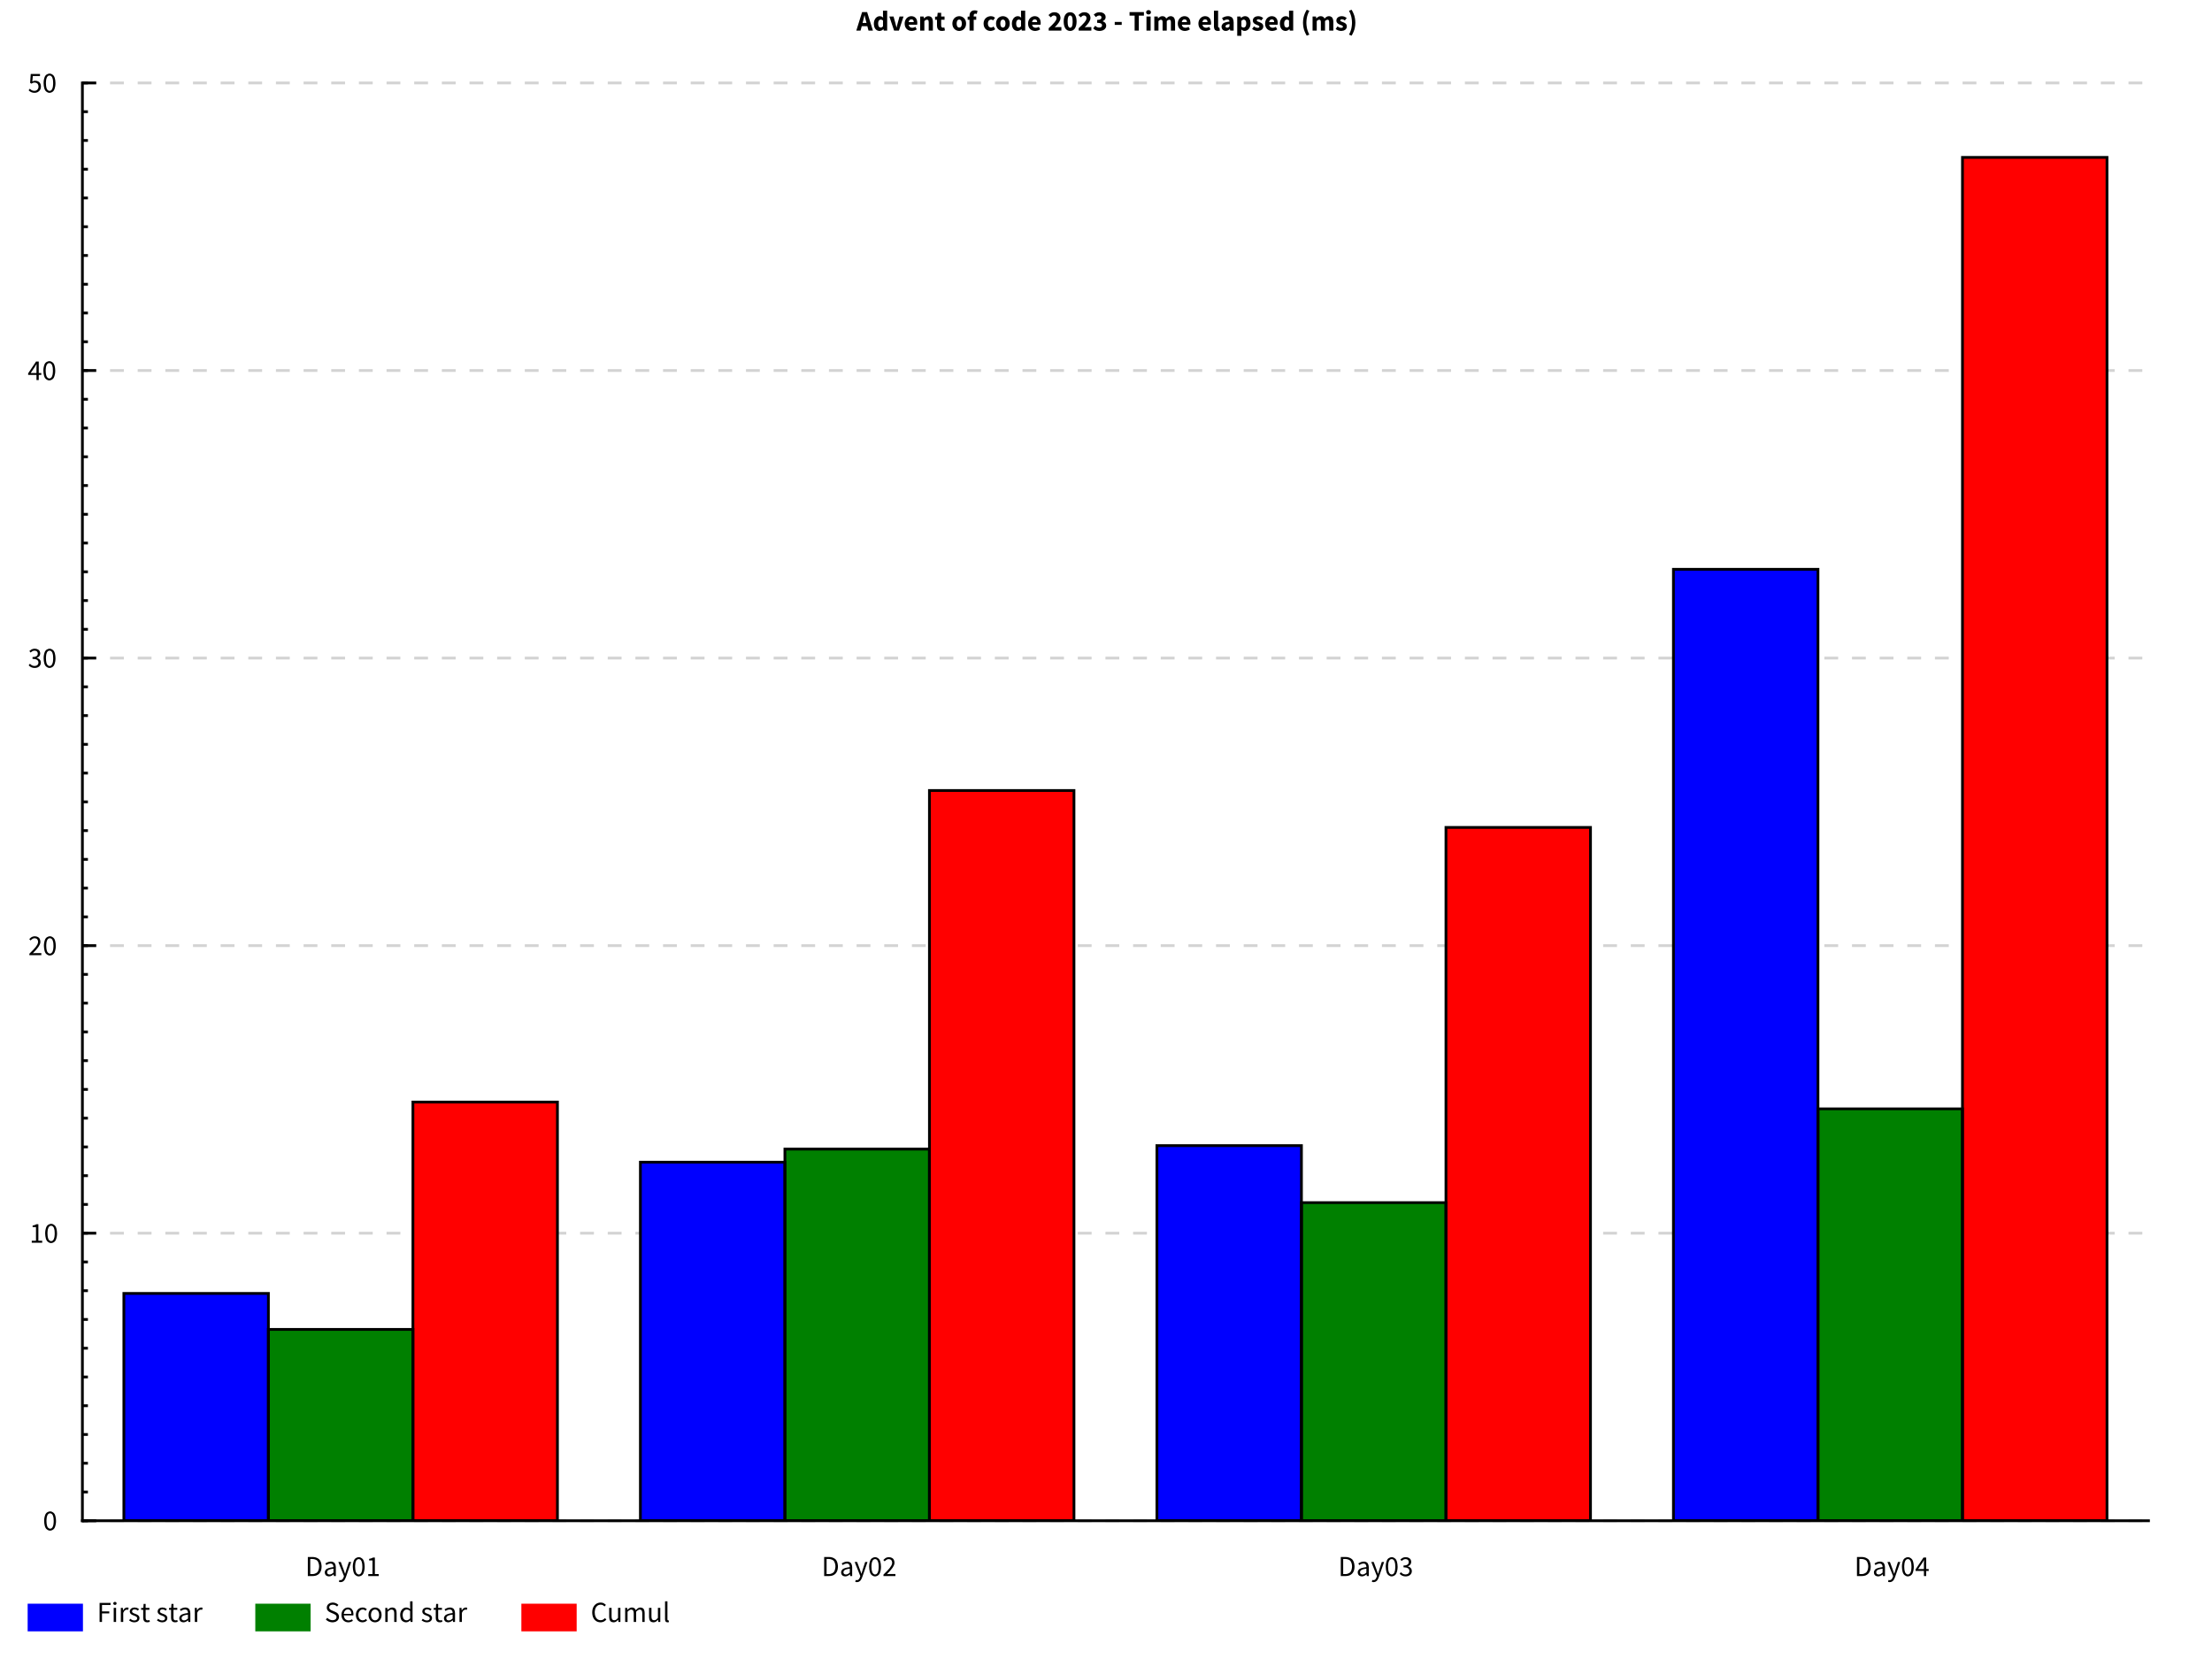 <?xml version="1.0" encoding="UTF-8"?>
<!DOCTYPE svg PUBLIC "-//W3C//DTD SVG 1.1//EN"
    "http://www.w3.org/Graphics/SVG/1.1/DTD/svg11.dtd"><svg xmlns="http://www.w3.org/2000/svg" viewBox="0.0 0.0 800.0 600.0" height="600" font-size="1" stroke-opacity="1" width="800" xmlns:xlink="http://www.w3.org/1999/xlink" stroke="rgb(0,0,0)" version="1.1"><rect x="0.0" y="0.0" width="800.0" height="600.0" fill="#333333" stroke="none"/><defs></defs><g stroke-linecap="butt" fill="rgb(255,255,255)" stroke-miterlimit="10.0" stroke-width="0.0" fill-opacity="1.0" stroke-opacity="0.0" stroke-linejoin="bevel" stroke="rgb(0,0,0)"><path d="M 0,0 v 600 h 800 v -600 Z"/></g><g stroke-linecap="butt" fill="rgb(0,0,0)" stroke-miterlimit="10.0" stroke-width="0.0" fill-opacity="1.0" stroke-opacity="0.0" stroke-linejoin="bevel" stroke="rgb(0,0,0)"><path d="M 309.759,11.068 ZM 313.383,8.296 l -0.154,-0.616 c -0.144,-0.503 -0.277,-1.068 -0.277 -1.068c -0.134,-0.565 -0.267,-1.088 -0.267 -1.088h -0.041 c -0.123,0.534 -0.252,1.093 -0.252 1.093c -0.128,0.559 -0.272,1.063 -0.272 1.063l -0.164,0.616 h 1.427 ZM 313.383,8.296 ZM 313.691,9.476 h -2.043 l -0.411,1.591 h -1.54 l 2.095,-6.694 h 1.817 l 2.095,6.694 h -1.602 ZM 315.642,11.068 ZM 316.042,8.522 c 0,-0.626 0.18,-1.119 0.18 -1.119c 0.18,-0.493 0.472,-0.837 0.472 -0.837c 0.293,-0.344 0.678,-0.529 0.678 -0.529c 0.385,-0.185 0.785,-0.185 0.785 -0.185c 0.431,0 0.708,0.144 0.708 0.144c 0.277,0.144 0.544,0.39 0.544 0.39l -0.062,-0.78 v -1.735 h 1.509 v 7.197 h -1.232 l -0.103,-0.503 h -0.041 c -0.267,0.267 -0.626,0.447 -0.626 0.447c -0.359,0.18 -0.729,0.18 -0.729 0.18c -0.472,-0 -0.857,-0.185 -0.857 -0.185c -0.385,-0.185 -0.657,-0.529 -0.657 -0.529c -0.272,-0.344 -0.421,-0.837 -0.421 -0.837c -0.149,-0.493 -0.149,-1.119 -0.149 -1.119ZM 316.042,8.522 ZM 317.592,8.501 c 0,0.76 0.241,1.109 0.241 1.109c 0.241,0.349 0.683,0.349 0.683 0.349c 0.246,0 0.447,-0.103 0.447 -0.103c 0.2,-0.103 0.385,-0.359 0.385 -0.359v -2.084 c -0.205,-0.185 -0.421,-0.257 -0.421 -0.257c -0.216,-0.072 -0.421,-0.072 -0.421 -0.072c -0.359,-0 -0.637,0.344 -0.637 0.344c -0.277,0.344 -0.277,1.073 -0.277 1.073ZM 321.525,11.068 ZM 321.648,5.975 h 1.52 l 0.657,2.402 c 0.103,0.38 0.2,0.775 0.2 0.775c 0.098,0.395 0.2,0.796 0.2 0.796h 0.041 c 0.092,-0.4 0.19,-0.796 0.19 -0.796c 0.098,-0.395 0.2,-0.775 0.2 -0.775l 0.667,-2.402 h 1.448 l -1.663,5.092 h -1.745 ZM 326.812,11.068 ZM 327.182,8.522 c 0,-0.616 0.205,-1.114 0.205 -1.114c 0.205,-0.498 0.539,-0.842 0.539 -0.842c 0.334,-0.344 0.765,-0.529 0.765 -0.529c 0.431,-0.185 0.893,-0.185 0.893 -0.185c 0.544,0 0.95,0.185 0.95 0.185c 0.406,0.185 0.678,0.513 0.678 0.513c 0.272,0.329 0.406,0.775 0.406 0.775c 0.134,0.447 0.134,0.97 0.134 0.97c 0,0.205 -0.021,0.375 -0.021 0.375c -0.021,0.169 -0.041,0.262 -0.041 0.262h -3.049 c 0.103,0.585 0.457,0.847 0.457 0.847c 0.354,0.262 0.868,0.262 0.868 0.262c 0.544,0 1.099,-0.339 1.099 -0.339l 0.503,0.914 c -0.39,0.267 -0.868,0.421 -0.868 0.421c -0.477,0.154 -0.939,0.154 -0.939 0.154c -0.544,-0 -1.016,-0.18 -1.016 -0.18c -0.472,-0.18 -0.821,-0.524 -0.821 -0.524c -0.349,-0.344 -0.544,-0.837 -0.544 -0.837c -0.195,-0.493 -0.195,-1.129 -0.195 -1.129ZM 327.182,8.522 ZM 330.467,7.998 c 0,-0.442 -0.195,-0.719 -0.195 -0.719c -0.195,-0.277 -0.657,-0.277 -0.657 -0.277c -0.359,-0 -0.631,0.241 -0.631 0.241c -0.272,0.241 -0.354,0.755 -0.354 0.755h 1.838 ZM 332.13,11.068 ZM 332.798,5.975 h 1.232 l 0.103,0.647 h 0.041 c 0.329,-0.308 0.719,-0.539 0.719 -0.539c 0.39,-0.231 0.914,-0.231 0.914 -0.231c 0.832,0 1.206,0.544 1.206 0.544c 0.375,0.544 0.375,1.509 0.375 1.509v 3.162 h -1.509 v -2.967 c 0,-0.554 -0.149,-0.76 -0.149 -0.76c -0.149,-0.205 -0.477,-0.205 -0.477 -0.205c -0.287,-0 -0.493,0.128 -0.493 0.128c -0.205,0.128 -0.452,0.364 -0.452 0.364v 3.439 h -1.509 v -5.092 ZM 338.003,11.068 ZM 338.876,7.156 h -0.698 v -1.119 l 0.78,-0.062 l 0.174,-1.355 h 1.253 v 1.355 h 1.222 v 1.181 h -1.222 v 2.043 c 0,0.431 0.18,0.621 0.18 0.621c 0.18,0.19 0.477,0.19 0.477 0.19c 0.123,0 0.252,-0.031 0.252 -0.031c 0.128,-0.031 0.231,-0.072 0.231 -0.072l 0.236,1.099 c -0.205,0.062 -0.482,0.123 -0.482 0.123c -0.277,0.062 -0.647,0.062 -0.647 0.062c -0.472,-0 -0.806,-0.144 -0.806 -0.144c -0.334,-0.144 -0.544,-0.4 -0.544 -0.4c -0.21,-0.257 -0.308,-0.621 -0.308 -0.621c -0.098,-0.364 -0.098,-0.806 -0.098 -0.806v -2.064 ZM 344.071,11.068 ZM 344.44,8.522 c 0,-0.637 0.205,-1.135 0.205 -1.135c 0.205,-0.498 0.549,-0.837 0.549 -0.837c 0.344,-0.339 0.796,-0.518 0.796 -0.518c 0.452,-0.18 0.934,-0.18 0.934 -0.18c 0.482,0 0.929,0.18 0.929 0.18c 0.447,0.18 0.791,0.518 0.791 0.518c 0.344,0.339 0.549,0.837 0.549 0.837c 0.205,0.498 0.205,1.135 0.205 1.135c 0,0.637 -0.205,1.135 -0.205 1.135c -0.205,0.498 -0.549,0.837 -0.549 0.837c -0.344,0.339 -0.791,0.518 -0.791 0.518c -0.447,0.18 -0.929,0.18 -0.929 0.18c -0.482,-0 -0.934,-0.18 -0.934 -0.18c -0.452,-0.18 -0.796,-0.518 -0.796 -0.518c -0.344,-0.339 -0.549,-0.837 -0.549 -0.837c -0.205,-0.498 -0.205,-1.135 -0.205 -1.135ZM 344.44,8.522 ZM 345.991,8.522 c 0,0.667 0.231,1.058 0.231 1.058c 0.231,0.39 0.703,0.39 0.703 0.39c 0.462,0 0.698,-0.39 0.698 -0.39c 0.236,-0.39 0.236,-1.058 0.236 -1.058c 0,-0.667 -0.236,-1.058 -0.236 -1.058c -0.236,-0.39 -0.698,-0.39 -0.698 -0.39c -0.472,-0 -0.703,0.39 -0.703 0.39c -0.231,0.39 -0.231,1.058 -0.231 1.058ZM 349.718,11.068 ZM 353.26,5.041 c -0.287,-0.103 -0.524,-0.103 -0.524 -0.103c -0.277,-0 -0.431,0.169 -0.431 0.169c -0.154,0.169 -0.154,0.559 -0.154 0.559v 0.308 h 0.914 v 1.181 h -0.914 v 3.912 h -1.509 v -3.912 h -0.678 v -1.119 l 0.678,-0.051 v -0.277 c 0,-0.4 0.098,-0.76 0.098 -0.76c 0.098,-0.359 0.323,-0.626 0.323 -0.626c 0.226,-0.267 0.585,-0.421 0.585 -0.421c 0.359,-0.154 0.873,-0.154 0.873 -0.154c 0.318,0 0.58,0.062 0.58 0.062c 0.262,0.062 0.436,0.123 0.436 0.123ZM 355.354,11.068 ZM 355.724,8.522 c 0,-0.637 0.216,-1.135 0.216 -1.135c 0.216,-0.498 0.58,-0.837 0.58 -0.837c 0.364,-0.339 0.847,-0.518 0.847 -0.518c 0.482,-0.18 1.006,-0.18 1.006 -0.18c 0.472,0 0.852,0.159 0.852 0.159c 0.38,0.159 0.637,0.426 0.637 0.426l -0.688,0.934 c -0.359,-0.298 -0.708,-0.298 -0.708 -0.298c -0.554,-0 -0.873,0.39 -0.873 0.39c -0.318,0.39 -0.318,1.058 -0.318 1.058c 0,0.667 0.323,1.058 0.323 1.058c 0.323,0.39 0.816,0.39 0.816 0.39c 0.277,0 0.503,-0.113 0.503 -0.113c 0.226,-0.113 0.411,-0.257 0.411 -0.257l 0.606,0.955 c -0.37,0.329 -0.821,0.482 -0.821 0.482c -0.452,0.154 -0.873,0.154 -0.873 0.154c -0.534,-0 -0.991,-0.18 -0.991 -0.18c -0.457,-0.18 -0.796,-0.518 -0.796 -0.518c -0.339,-0.339 -0.534,-0.837 -0.534 -0.837c -0.195,-0.498 -0.195,-1.135 -0.195 -1.135ZM 359.861,11.068 ZM 360.231,8.522 c 0,-0.637 0.205,-1.135 0.205 -1.135c 0.205,-0.498 0.549,-0.837 0.549 -0.837c 0.344,-0.339 0.796,-0.518 0.796 -0.518c 0.452,-0.18 0.934,-0.18 0.934 -0.18c 0.482,0 0.929,0.18 0.929 0.18c 0.447,0.18 0.791,0.518 0.791 0.518c 0.344,0.339 0.549,0.837 0.549 0.837c 0.205,0.498 0.205,1.135 0.205 1.135c 0,0.637 -0.205,1.135 -0.205 1.135c -0.205,0.498 -0.549,0.837 -0.549 0.837c -0.344,0.339 -0.791,0.518 -0.791 0.518c -0.447,0.18 -0.929,0.18 -0.929 0.18c -0.482,-0 -0.934,-0.18 -0.934 -0.18c -0.452,-0.18 -0.796,-0.518 -0.796 -0.518c -0.344,-0.339 -0.549,-0.837 -0.549 -0.837c -0.205,-0.498 -0.205,-1.135 -0.205 -1.135ZM 360.231,8.522 ZM 361.781,8.522 c 0,0.667 0.231,1.058 0.231 1.058c 0.231,0.39 0.703,0.39 0.703 0.39c 0.462,0 0.698,-0.39 0.698 -0.39c 0.236,-0.39 0.236,-1.058 0.236 -1.058c 0,-0.667 -0.236,-1.058 -0.236 -1.058c -0.236,-0.39 -0.698,-0.39 -0.698 -0.39c -0.472,-0 -0.703,0.39 -0.703 0.39c -0.231,0.39 -0.231,1.058 -0.231 1.058ZM 365.56,11.068 ZM 365.96,8.522 c 0,-0.626 0.18,-1.119 0.18 -1.119c 0.18,-0.493 0.472,-0.837 0.472 -0.837c 0.293,-0.344 0.678,-0.529 0.678 -0.529c 0.385,-0.185 0.785,-0.185 0.785 -0.185c 0.431,0 0.708,0.144 0.708 0.144c 0.277,0.144 0.544,0.39 0.544 0.39l -0.062,-0.78 v -1.735 h 1.509 v 7.197 h -1.232 l -0.103,-0.503 h -0.041 c -0.267,0.267 -0.626,0.447 -0.626 0.447c -0.359,0.18 -0.729,0.18 -0.729 0.18c -0.472,-0 -0.857,-0.185 -0.857 -0.185c -0.385,-0.185 -0.657,-0.529 -0.657 -0.529c -0.272,-0.344 -0.421,-0.837 -0.421 -0.837c -0.149,-0.493 -0.149,-1.119 -0.149 -1.119ZM 365.96,8.522 ZM 367.51,8.501 c 0,0.76 0.241,1.109 0.241 1.109c 0.241,0.349 0.683,0.349 0.683 0.349c 0.246,0 0.447,-0.103 0.447 -0.103c 0.2,-0.103 0.385,-0.359 0.385 -0.359v -2.084 c -0.205,-0.185 -0.421,-0.257 -0.421 -0.257c -0.216,-0.072 -0.421,-0.072 -0.421 -0.072c -0.359,-0 -0.637,0.344 -0.637 0.344c -0.277,0.344 -0.277,1.073 -0.277 1.073ZM 371.442,11.068 ZM 371.812,8.522 c 0,-0.616 0.205,-1.114 0.205 -1.114c 0.205,-0.498 0.539,-0.842 0.539 -0.842c 0.334,-0.344 0.765,-0.529 0.765 -0.529c 0.431,-0.185 0.893,-0.185 0.893 -0.185c 0.544,0 0.95,0.185 0.95 0.185c 0.406,0.185 0.678,0.513 0.678 0.513c 0.272,0.329 0.406,0.775 0.406 0.775c 0.134,0.447 0.134,0.97 0.134 0.97c 0,0.205 -0.021,0.375 -0.021 0.375c -0.021,0.169 -0.041,0.262 -0.041 0.262h -3.049 c 0.103,0.585 0.457,0.847 0.457 0.847c 0.354,0.262 0.868,0.262 0.868 0.262c 0.544,0 1.099,-0.339 1.099 -0.339l 0.503,0.914 c -0.39,0.267 -0.868,0.421 -0.868 0.421c -0.477,0.154 -0.939,0.154 -0.939 0.154c -0.544,-0 -1.016,-0.18 -1.016 -0.18c -0.472,-0.18 -0.821,-0.524 -0.821 -0.524c -0.349,-0.344 -0.544,-0.837 -0.544 -0.837c -0.195,-0.493 -0.195,-1.129 -0.195 -1.129ZM 371.812,8.522 ZM 375.098,7.998 c 0,-0.442 -0.195,-0.719 -0.195 -0.719c -0.195,-0.277 -0.657,-0.277 -0.657 -0.277c -0.359,-0 -0.631,0.241 -0.631 0.241c -0.272,0.241 -0.354,0.755 -0.354 0.755h 1.838 ZM 378.896,11.068 ZM 379.276,10.205 c 0.626,-0.585 1.145,-1.093 1.145 -1.093c 0.518,-0.508 0.893,-0.955 0.893 -0.955c 0.375,-0.447 0.585,-0.832 0.585 -0.832c 0.21,-0.385 0.21,-0.734 0.21 -0.734c 0,-0.482 -0.246,-0.734 -0.246 -0.734c -0.246,-0.252 -0.678,-0.252 -0.678 -0.252c -0.359,-0 -0.637,0.2 -0.637 0.2c -0.277,0.2 -0.524,0.467 -0.524 0.467l -0.821,-0.811 c 0.482,-0.513 0.986,-0.775 0.986 -0.775c 0.503,-0.262 1.201,-0.262 1.201 -0.262c 0.482,0 0.878,0.149 0.878 0.149c 0.395,0.149 0.683,0.421 0.683 0.421c 0.287,0.272 0.442,0.652 0.442 0.652c 0.154,0.38 0.154,0.852 0.154 0.852c 0,0.411 -0.174,0.837 -0.174 0.837c -0.174,0.426 -0.467,0.852 -0.467 0.852c -0.293,0.426 -0.667,0.852 -0.667 0.852c -0.375,0.426 -0.775,0.837 -0.775 0.837c 0.246,-0.031 0.549,-0.057 0.549 -0.057c 0.303,-0.026 0.539,-0.026 0.539 -0.026h 1.314 v 1.273 h -4.589 v -0.862 ZM 384.317,11.068 ZM 387.028,11.191 c -0.524,-0 -0.955,-0.221 -0.955 -0.221c -0.431,-0.221 -0.734,-0.652 -0.734 -0.652c -0.303,-0.431 -0.472,-1.068 -0.472 -1.068c -0.169,-0.637 -0.169,-1.468 -0.169 -1.468c 0,-0.832 0.169,-1.458 0.169 -1.458c 0.169,-0.626 0.472,-1.052 0.472 -1.052c 0.303,-0.426 0.734,-0.637 0.734 -0.637c 0.431,-0.21 0.955,-0.21 0.955 -0.21c 0.524,0 0.955,0.21 0.955 0.21c 0.431,0.21 0.734,0.637 0.734 0.637c 0.303,0.426 0.472,1.052 0.472 1.052c 0.169,0.626 0.169,1.458 0.169 1.458c 0,0.832 -0.169,1.468 -0.169 1.468c -0.169,0.637 -0.472,1.068 -0.472 1.068c -0.303,0.431 -0.734,0.652 -0.734 0.652c -0.431,0.221 -0.955,0.221 -0.955 0.221ZM 387.028,11.191 ZM 387.028,10.021 c 0.195,0 0.359,-0.098 0.359 -0.098c 0.164,-0.098 0.287,-0.354 0.287 -0.354c 0.123,-0.257 0.19,-0.688 0.19 -0.688c 0.067,-0.431 0.067,-1.099 0.067 -1.099c 0,-0.667 -0.067,-1.093 -0.067 -1.093c -0.067,-0.426 -0.19,-0.667 -0.19 -0.667c -0.123,-0.241 -0.287,-0.334 -0.287 -0.334c -0.164,-0.092 -0.359,-0.092 -0.359 -0.092c -0.185,-0 -0.349,0.092 -0.349 0.092c -0.164,0.092 -0.287,0.334 -0.287 0.334c -0.123,0.241 -0.195,0.667 -0.195 0.667c -0.072,0.426 -0.072,1.093 -0.072 1.093c 0,0.667 0.072,1.099 0.072 1.099c 0.072,0.431 0.195,0.688 0.195 0.688c 0.123,0.257 0.287,0.354 0.287 0.354c 0.164,0.098 0.349,0.098 0.349 0.098ZM 389.738,11.068 ZM 390.118,10.205 c 0.626,-0.585 1.145,-1.093 1.145 -1.093c 0.518,-0.508 0.893,-0.955 0.893 -0.955c 0.375,-0.447 0.585,-0.832 0.585 -0.832c 0.21,-0.385 0.21,-0.734 0.21 -0.734c 0,-0.482 -0.246,-0.734 -0.246 -0.734c -0.246,-0.252 -0.678,-0.252 -0.678 -0.252c -0.359,-0 -0.637,0.2 -0.637 0.2c -0.277,0.2 -0.524,0.467 -0.524 0.467l -0.821,-0.811 c 0.482,-0.513 0.986,-0.775 0.986 -0.775c 0.503,-0.262 1.201,-0.262 1.201 -0.262c 0.482,0 0.878,0.149 0.878 0.149c 0.395,0.149 0.683,0.421 0.683 0.421c 0.287,0.272 0.442,0.652 0.442 0.652c 0.154,0.38 0.154,0.852 0.154 0.852c 0,0.411 -0.174,0.837 -0.174 0.837c -0.174,0.426 -0.467,0.852 -0.467 0.852c -0.293,0.426 -0.667,0.852 -0.667 0.852c -0.375,0.426 -0.775,0.837 -0.775 0.837c 0.246,-0.031 0.549,-0.057 0.549 -0.057c 0.303,-0.026 0.539,-0.026 0.539 -0.026h 1.314 v 1.273 h -4.589 v -0.862 ZM 395.159,11.068 ZM 396.083,9.312 c 0.298,0.287 0.652,0.472 0.652 0.472c 0.354,0.185 0.775,0.185 0.775 0.185c 0.482,0 0.77,-0.2 0.77 -0.2c 0.287,-0.2 0.287,-0.57 0.287 -0.57c 0,-0.216 -0.077,-0.39 -0.077 -0.39c -0.077,-0.174 -0.272,-0.293 -0.272 -0.293c -0.195,-0.118 -0.534,-0.185 -0.534 -0.185c -0.339,-0.067 -0.873,-0.067 -0.873 -0.067v -1.068 c 0.442,0 0.734,-0.062 0.734 -0.062c 0.293,-0.062 0.472,-0.18 0.472 -0.18c 0.18,-0.118 0.257,-0.277 0.257 -0.277c 0.077,-0.159 0.077,-0.354 0.077 -0.354c 0,-0.339 -0.205,-0.529 -0.205 -0.529c -0.205,-0.19 -0.596,-0.19 -0.596 -0.19c -0.349,-0 -0.631,0.154 -0.631 0.154c -0.282,0.154 -0.59,0.421 -0.59 0.421l -0.76,-0.924 c 0.452,-0.39 0.95,-0.611 0.95 -0.611c 0.498,-0.221 1.104,-0.221 1.104 -0.221c 0.503,0 0.919,0.118 0.919 0.118c 0.416,0.118 0.708,0.349 0.708 0.349c 0.293,0.231 0.457,0.559 0.457 0.559c 0.164,0.329 0.164,0.76 0.164 0.76c 0,0.513 -0.282,0.868 -0.282 0.868c -0.282,0.354 -0.806,0.58 -0.806 0.58v 0.041 c 0.565,0.164 0.929,0.559 0.929 0.559c 0.364,0.395 0.364,1.032 0.364 1.032c 0,0.452 -0.195,0.806 -0.195 0.806c -0.195,0.354 -0.524,0.596 -0.524 0.596c -0.329,0.241 -0.77,0.37 -0.77 0.37c -0.442,0.128 -0.934,0.128 -0.934 0.128c -0.801,-0 -1.355,-0.252 -1.355 -0.252c -0.554,-0.252 -0.914,-0.672 -0.914 -0.672ZM 402.716,11.068 ZM 403.157,7.936 h 2.526 v 1.068 h -2.526 v -1.068 ZM 408.26,11.068 ZM 410.354,5.647 h -1.838 v -1.273 h 5.195 v 1.273 h -1.838 v 5.421 h -1.52 v -5.421 ZM 413.968,11.068 ZM 415.385,5.226 c -0.38,-0 -0.626,-0.221 -0.626 -0.221c -0.246,-0.221 -0.246,-0.57 -0.246 -0.57c 0,-0.349 0.246,-0.565 0.246 -0.565c 0.246,-0.216 0.626,-0.216 0.626 -0.216c 0.39,0 0.631,0.216 0.631 0.216c 0.241,0.216 0.241,0.565 0.241 0.565c 0,0.349 -0.241,0.57 -0.241 0.57c -0.241,0.221 -0.631,0.221 -0.631 0.221ZM 415.385,5.226 ZM 414.635,5.975 h 1.509 v 5.092 h -1.509 v -5.092 ZM 416.802,11.068 ZM 417.469,5.975 h 1.232 l 0.103,0.657 h 0.041 c 0.318,-0.318 0.678,-0.549 0.678 -0.549c 0.359,-0.231 0.862,-0.231 0.862 -0.231c 0.544,0 0.878,0.221 0.878 0.221c 0.334,0.221 0.529,0.631 0.529 0.631c 0.339,-0.349 0.714,-0.601 0.714 -0.601c 0.375,-0.252 0.888,-0.252 0.888 -0.252c 0.821,0 1.206,0.549 1.206 0.549c 0.385,0.549 0.385,1.504 0.385 1.504v 3.162 h -1.509 v -2.967 c 0,-0.554 -0.149,-0.76 -0.149 -0.76c -0.149,-0.205 -0.477,-0.205 -0.477 -0.205c -0.38,-0 -0.873,0.493 -0.873 0.493v 3.439 h -1.509 v -2.967 c 0,-0.554 -0.149,-0.76 -0.149 -0.76c -0.149,-0.205 -0.477,-0.205 -0.477 -0.205c -0.39,-0 -0.862,0.493 -0.862 0.493v 3.439 h -1.509 v -5.092 ZM 425.601,11.068 ZM 425.97,8.522 c 0,-0.616 0.205,-1.114 0.205 -1.114c 0.205,-0.498 0.539,-0.842 0.539 -0.842c 0.334,-0.344 0.765,-0.529 0.765 -0.529c 0.431,-0.185 0.893,-0.185 0.893 -0.185c 0.544,0 0.95,0.185 0.95 0.185c 0.406,0.185 0.678,0.513 0.678 0.513c 0.272,0.329 0.406,0.775 0.406 0.775c 0.134,0.447 0.134,0.97 0.134 0.97c 0,0.205 -0.021,0.375 -0.021 0.375c -0.021,0.169 -0.041,0.262 -0.041 0.262h -3.049 c 0.103,0.585 0.457,0.847 0.457 0.847c 0.354,0.262 0.868,0.262 0.868 0.262c 0.544,0 1.099,-0.339 1.099 -0.339l 0.503,0.914 c -0.39,0.267 -0.868,0.421 -0.868 0.421c -0.477,0.154 -0.939,0.154 -0.939 0.154c -0.544,-0 -1.016,-0.18 -1.016 -0.18c -0.472,-0.18 -0.821,-0.524 -0.821 -0.524c -0.349,-0.344 -0.544,-0.837 -0.544 -0.837c -0.195,-0.493 -0.195,-1.129 -0.195 -1.129ZM 425.97,8.522 ZM 429.256,7.998 c 0,-0.442 -0.195,-0.719 -0.195 -0.719c -0.195,-0.277 -0.657,-0.277 -0.657 -0.277c -0.359,-0 -0.631,0.241 -0.631 0.241c -0.272,0.241 -0.354,0.755 -0.354 0.755h 1.838 ZM 433.054,11.068 ZM 433.424,8.522 c 0,-0.616 0.205,-1.114 0.205 -1.114c 0.205,-0.498 0.539,-0.842 0.539 -0.842c 0.334,-0.344 0.765,-0.529 0.765 -0.529c 0.431,-0.185 0.893,-0.185 0.893 -0.185c 0.544,0 0.95,0.185 0.95 0.185c 0.406,0.185 0.678,0.513 0.678 0.513c 0.272,0.329 0.406,0.775 0.406 0.775c 0.134,0.447 0.134,0.97 0.134 0.97c 0,0.205 -0.021,0.375 -0.021 0.375c -0.021,0.169 -0.041,0.262 -0.041 0.262h -3.049 c 0.103,0.585 0.457,0.847 0.457 0.847c 0.354,0.262 0.868,0.262 0.868 0.262c 0.544,0 1.099,-0.339 1.099 -0.339l 0.503,0.914 c -0.39,0.267 -0.868,0.421 -0.868 0.421c -0.477,0.154 -0.939,0.154 -0.939 0.154c -0.544,-0 -1.016,-0.18 -1.016 -0.18c -0.472,-0.18 -0.821,-0.524 -0.821 -0.524c -0.349,-0.344 -0.544,-0.837 -0.544 -0.837c -0.195,-0.493 -0.195,-1.129 -0.195 -1.129ZM 433.424,8.522 ZM 436.709,7.998 c 0,-0.442 -0.195,-0.719 -0.195 -0.719c -0.195,-0.277 -0.657,-0.277 -0.657 -0.277c -0.359,-0 -0.631,0.241 -0.631 0.241c -0.272,0.241 -0.354,0.755 -0.354 0.755h 1.838 ZM 438.373,11.068 ZM 439.04,3.871 h 1.509 v 5.678 c 0,0.236 0.087,0.329 0.087 0.329c 0.087,0.092 0.18,0.092 0.18 0.092h 0.087 c 0,0 0.098,-0.021 0.098 -0.021l 0.185,1.119 c -0.123,0.051 -0.313,0.087 -0.313 0.087c -0.19,0.036 -0.447,0.036 -0.447 0.036c -0.39,-0 -0.657,-0.123 -0.657 -0.123c -0.267,-0.123 -0.426,-0.344 -0.426 -0.344c -0.159,-0.221 -0.231,-0.534 -0.231 -0.534c -0.072,-0.313 -0.072,-0.703 -0.072 -0.703v -5.616 ZM 441.309,11.068 ZM 441.792,9.651 c 0,-0.801 0.678,-1.253 0.678 -1.253c 0.678,-0.452 2.187,-0.606 2.187 -0.606c -0.021,-0.339 -0.205,-0.539 -0.205 -0.539c -0.185,-0.2 -0.596,-0.2 -0.596 -0.2c -0.329,-0 -0.657,0.123 -0.657 0.123c -0.329,0.123 -0.698,0.339 -0.698 0.339l -0.534,-0.996 c 0.493,-0.298 1.032,-0.482 1.032 -0.482c 0.539,-0.185 1.145,-0.185 1.145 -0.185c 0.986,0 1.504,0.559 1.504 0.559c 0.518,0.559 0.518,1.74 0.518 1.74v 2.916 h -1.232 l -0.113,-0.524 h -0.031 c -0.329,0.287 -0.693,0.467 -0.693 0.467c -0.364,0.18 -0.796,0.18 -0.796 0.18c -0.349,-0 -0.626,-0.118 -0.626 -0.118c -0.277,-0.118 -0.472,-0.329 -0.472 -0.329c -0.195,-0.21 -0.303,-0.488 -0.303 -0.488c -0.108,-0.277 -0.108,-0.606 -0.108 -0.606ZM 441.792,9.651 ZM 443.229,9.538 c 0,0.246 0.159,0.364 0.159 0.364c 0.159,0.118 0.426,0.118 0.426 0.118c 0.267,0 0.452,-0.113 0.452 -0.113c 0.185,-0.113 0.39,-0.318 0.39 -0.318v -0.893 c -0.811,0.113 -1.119,0.329 -1.119 0.329c -0.308,0.216 -0.308,0.513 -0.308 0.513ZM 446.792,11.068 ZM 448.968,11.468 v 1.489 h -1.509 v -6.981 h 1.232 l 0.103,0.503 h 0.041 c 0.298,-0.267 0.672,-0.447 0.672 -0.447c 0.375,-0.18 0.775,-0.18 0.775 -0.18c 0.462,0 0.832,0.185 0.832 0.185c 0.37,0.185 0.626,0.524 0.626 0.524c 0.257,0.339 0.395,0.816 0.395 0.816c 0.139,0.477 0.139,1.063 0.139 1.063c 0,0.657 -0.18,1.165 -0.18 1.165c -0.18,0.508 -0.482,0.862 -0.482 0.862c -0.303,0.354 -0.688,0.539 -0.688 0.539c -0.385,0.185 -0.796,0.185 -0.796 0.185c -0.329,-0 -0.637,-0.139 -0.637 -0.139c -0.308,-0.139 -0.575,-0.395 -0.575 -0.395ZM 448.968,11.468 ZM 448.968,9.63 c 0.205,0.185 0.411,0.257 0.411 0.257c 0.205,0.072 0.4,0.072 0.4 0.072c 0.39,0 0.667,-0.354 0.667 -0.354c 0.277,-0.354 0.277,-1.145 0.277 -1.145c 0,-1.376 -0.883,-1.376 -0.883 -1.376c -0.442,-0 -0.873,0.462 -0.873 0.462v 2.084 ZM 452.623,11.068 ZM 453.516,9.538 c 0.349,0.267 0.667,0.4 0.667 0.4c 0.318,0.134 0.647,0.134 0.647 0.134c 0.339,0 0.493,-0.113 0.493 -0.113c 0.154,-0.113 0.154,-0.318 0.154 -0.318c 0,-0.123 -0.087,-0.221 -0.087 -0.221c -0.087,-0.098 -0.236,-0.18 -0.236 -0.18c -0.149,-0.082 -0.334,-0.149 -0.334 -0.149c -0.185,-0.067 -0.38,-0.149 -0.38 -0.149c -0.236,-0.092 -0.472,-0.216 -0.472 -0.216c -0.236,-0.123 -0.431,-0.303 -0.431 -0.303c -0.195,-0.18 -0.318,-0.421 -0.318 -0.421c -0.123,-0.241 -0.123,-0.559 -0.123 -0.559c 0,-0.349 0.139,-0.647 0.139 -0.647c 0.139,-0.298 0.395,-0.503 0.395 -0.503c 0.257,-0.205 0.616,-0.323 0.616 -0.323c 0.359,-0.118 0.801,-0.118 0.801 -0.118c 0.585,0 1.027,0.2 1.027 0.2c 0.442,0.2 0.77,0.447 0.77 0.447l -0.678,0.903 c -0.277,-0.205 -0.544,-0.318 -0.544 -0.318c -0.267,-0.113 -0.534,-0.113 -0.534 -0.113c -0.575,-0 -0.575,0.4 -0.575 0.4c 0,0.123 0.082,0.21 0.082 0.21c 0.082,0.087 0.221,0.159 0.221 0.159c 0.139,0.072 0.318,0.139 0.318 0.139c 0.18,0.067 0.375,0.139 0.375 0.139c 0.246,0.092 0.488,0.21 0.488 0.21c 0.241,0.118 0.442,0.293 0.442 0.293c 0.2,0.174 0.323,0.426 0.323 0.426c 0.123,0.252 0.123,0.601 0.123 0.601c 0,0.349 -0.134,0.647 -0.134 0.647c -0.134,0.298 -0.4,0.518 -0.4 0.518c -0.267,0.221 -0.657,0.349 -0.657 0.349c -0.39,0.128 -0.903,0.128 -0.903 0.128c -0.503,-0 -1.032,-0.195 -1.032 -0.195c -0.529,-0.195 -0.919,-0.513 -0.919 -0.513ZM 457.171,11.068 ZM 457.541,8.522 c 0,-0.616 0.205,-1.114 0.205 -1.114c 0.205,-0.498 0.539,-0.842 0.539 -0.842c 0.334,-0.344 0.765,-0.529 0.765 -0.529c 0.431,-0.185 0.893,-0.185 0.893 -0.185c 0.544,0 0.95,0.185 0.95 0.185c 0.406,0.185 0.678,0.513 0.678 0.513c 0.272,0.329 0.406,0.775 0.406 0.775c 0.134,0.447 0.134,0.97 0.134 0.97c 0,0.205 -0.021,0.375 -0.021 0.375c -0.021,0.169 -0.041,0.262 -0.041 0.262h -3.049 c 0.103,0.585 0.457,0.847 0.457 0.847c 0.354,0.262 0.868,0.262 0.868 0.262c 0.544,0 1.099,-0.339 1.099 -0.339l 0.503,0.914 c -0.39,0.267 -0.868,0.421 -0.868 0.421c -0.477,0.154 -0.939,0.154 -0.939 0.154c -0.544,-0 -1.016,-0.18 -1.016 -0.18c -0.472,-0.18 -0.821,-0.524 -0.821 -0.524c -0.349,-0.344 -0.544,-0.837 -0.544 -0.837c -0.195,-0.493 -0.195,-1.129 -0.195 -1.129ZM 457.541,8.522 ZM 460.827,7.998 c 0,-0.442 -0.195,-0.719 -0.195 -0.719c -0.195,-0.277 -0.657,-0.277 -0.657 -0.277c -0.359,-0 -0.631,0.241 -0.631 0.241c -0.272,0.241 -0.354,0.755 -0.354 0.755h 1.838 ZM 462.49,11.068 ZM 462.89,8.522 c 0,-0.626 0.18,-1.119 0.18 -1.119c 0.18,-0.493 0.472,-0.837 0.472 -0.837c 0.293,-0.344 0.678,-0.529 0.678 -0.529c 0.385,-0.185 0.785,-0.185 0.785 -0.185c 0.431,0 0.708,0.144 0.708 0.144c 0.277,0.144 0.544,0.39 0.544 0.39l -0.062,-0.78 v -1.735 h 1.509 v 7.197 h -1.232 l -0.103,-0.503 h -0.041 c -0.267,0.267 -0.626,0.447 -0.626 0.447c -0.359,0.18 -0.729,0.18 -0.729 0.18c -0.472,-0 -0.857,-0.185 -0.857 -0.185c -0.385,-0.185 -0.657,-0.529 -0.657 -0.529c -0.272,-0.344 -0.421,-0.837 -0.421 -0.837c -0.149,-0.493 -0.149,-1.119 -0.149 -1.119ZM 462.89,8.522 ZM 464.44,8.501 c 0,0.76 0.241,1.109 0.241 1.109c 0.241,0.349 0.683,0.349 0.683 0.349c 0.246,0 0.447,-0.103 0.447 -0.103c 0.2,-0.103 0.385,-0.359 0.385 -0.359v -2.084 c -0.205,-0.185 -0.421,-0.257 -0.421 -0.257c -0.216,-0.072 -0.421,-0.072 -0.421 -0.072c -0.359,-0 -0.637,0.344 -0.637 0.344c -0.277,0.344 -0.277,1.073 -0.277 1.073ZM 470.508,11.068 ZM 472.603,12.905 c -0.647,-1.058 -1.001,-2.197 -1.001 -2.197c -0.354,-1.14 -0.354,-2.495 -0.354 -2.495c 0,-1.355 0.354,-2.495 0.354 -2.495c 0.354,-1.14 1.001,-2.197 1.001 -2.197l 0.945,0.39 c -0.565,1.006 -0.821,2.105 -0.821 2.105c -0.257,1.099 -0.257,2.197 -0.257 2.197c 0,1.099 0.257,2.197 0.257 2.197c 0.257,1.099 0.821,2.105 0.821 2.105l -0.945,0.39 h 0 ZM 474.04,11.068 ZM 474.707,5.975 h 1.232 l 0.103,0.657 h 0.041 c 0.318,-0.318 0.678,-0.549 0.678 -0.549c 0.359,-0.231 0.862,-0.231 0.862 -0.231c 0.544,0 0.878,0.221 0.878 0.221c 0.334,0.221 0.529,0.631 0.529 0.631c 0.339,-0.349 0.714,-0.601 0.714 -0.601c 0.375,-0.252 0.888,-0.252 0.888 -0.252c 0.821,0 1.206,0.549 1.206 0.549c 0.385,0.549 0.385,1.504 0.385 1.504v 3.162 h -1.509 v -2.967 c 0,-0.554 -0.149,-0.76 -0.149 -0.76c -0.149,-0.205 -0.477,-0.205 -0.477 -0.205c -0.38,-0 -0.873,0.493 -0.873 0.493v 3.439 h -1.509 v -2.967 c 0,-0.554 -0.149,-0.76 -0.149 -0.76c -0.149,-0.205 -0.477,-0.205 -0.477 -0.205c -0.39,-0 -0.862,0.493 -0.862 0.493v 3.439 h -1.509 v -5.092 ZM 482.839,11.068 ZM 483.732,9.538 c 0.349,0.267 0.667,0.4 0.667 0.4c 0.318,0.134 0.647,0.134 0.647 0.134c 0.339,0 0.493,-0.113 0.493 -0.113c 0.154,-0.113 0.154,-0.318 0.154 -0.318c 0,-0.123 -0.087,-0.221 -0.087 -0.221c -0.087,-0.098 -0.236,-0.18 -0.236 -0.18c -0.149,-0.082 -0.334,-0.149 -0.334 -0.149c -0.185,-0.067 -0.38,-0.149 -0.38 -0.149c -0.236,-0.092 -0.472,-0.216 -0.472 -0.216c -0.236,-0.123 -0.431,-0.303 -0.431 -0.303c -0.195,-0.18 -0.318,-0.421 -0.318 -0.421c -0.123,-0.241 -0.123,-0.559 -0.123 -0.559c 0,-0.349 0.139,-0.647 0.139 -0.647c 0.139,-0.298 0.395,-0.503 0.395 -0.503c 0.257,-0.205 0.616,-0.323 0.616 -0.323c 0.359,-0.118 0.801,-0.118 0.801 -0.118c 0.585,0 1.027,0.2 1.027 0.2c 0.442,0.2 0.77,0.447 0.77 0.447l -0.678,0.903 c -0.277,-0.205 -0.544,-0.318 -0.544 -0.318c -0.267,-0.113 -0.534,-0.113 -0.534 -0.113c -0.575,-0 -0.575,0.4 -0.575 0.4c 0,0.123 0.082,0.21 0.082 0.21c 0.082,0.087 0.221,0.159 0.221 0.159c 0.139,0.072 0.318,0.139 0.318 0.139c 0.18,0.067 0.375,0.139 0.375 0.139c 0.246,0.092 0.488,0.21 0.488 0.21c 0.241,0.118 0.442,0.293 0.442 0.293c 0.2,0.174 0.323,0.426 0.323 0.426c 0.123,0.252 0.123,0.601 0.123 0.601c 0,0.349 -0.134,0.647 -0.134 0.647c -0.134,0.298 -0.4,0.518 -0.4 0.518c -0.267,0.221 -0.657,0.349 -0.657 0.349c -0.39,0.128 -0.903,0.128 -0.903 0.128c -0.503,-0 -1.032,-0.195 -1.032 -0.195c -0.529,-0.195 -0.919,-0.513 -0.919 -0.513ZM 487.387,11.068 ZM 487.88,12.515 c 0.575,-1.006 0.832,-2.105 0.832 -2.105c 0.257,-1.099 0.257,-2.197 0.257 -2.197c 0,-1.099 -0.257,-2.197 -0.257 -2.197c -0.257,-1.099 -0.832,-2.105 -0.832 -2.105l 0.945,-0.39 c 0.647,1.058 1.001,2.197 1.001 2.197c 0.354,1.14 0.354,2.495 0.354 2.495c 0,1.355 -0.354,2.495 -0.354 2.495c -0.354,1.14 -1.001,2.197 -1.001 2.197l -0.945,-0.39 h 0 Z"/></g><g stroke-linecap="butt" fill="rgb(0,0,0)" stroke-dashoffset="0.0" stroke-dasharray="5,5" stroke-miterlimit="10.0" stroke-width="1" fill-opacity="0.0" stroke-opacity="1.0" stroke-linejoin="miter" stroke="rgb(211,211,211)"><path d="M 29.8,550 h 747.227 "/></g><g stroke-linecap="butt" fill="rgb(0,0,0)" stroke-dashoffset="0.0" stroke-dasharray="5,5" stroke-miterlimit="10.0" stroke-width="1" fill-opacity="0.0" stroke-opacity="1.0" stroke-linejoin="miter" stroke="rgb(211,211,211)"><path d="M 29.8,446 h 747.227 "/></g><g stroke-linecap="butt" fill="rgb(0,0,0)" stroke-dashoffset="0.0" stroke-dasharray="5,5" stroke-miterlimit="10.0" stroke-width="1" fill-opacity="0.0" stroke-opacity="1.0" stroke-linejoin="miter" stroke="rgb(211,211,211)"><path d="M 29.8,342 h 747.227 "/></g><g stroke-linecap="butt" fill="rgb(0,0,0)" stroke-dashoffset="0.0" stroke-dasharray="5,5" stroke-miterlimit="10.0" stroke-width="1" fill-opacity="0.0" stroke-opacity="1.0" stroke-linejoin="miter" stroke="rgb(211,211,211)"><path d="M 29.8,238 h 747.227 "/></g><g stroke-linecap="butt" fill="rgb(0,0,0)" stroke-dashoffset="0.0" stroke-dasharray="5,5" stroke-miterlimit="10.0" stroke-width="1" fill-opacity="0.0" stroke-opacity="1.0" stroke-linejoin="miter" stroke="rgb(211,211,211)"><path d="M 29.8,134 h 747.227 "/></g><g stroke-linecap="butt" fill="rgb(0,0,0)" stroke-dashoffset="0.0" stroke-dasharray="5,5" stroke-miterlimit="10.0" stroke-width="1" fill-opacity="0.0" stroke-opacity="1.0" stroke-linejoin="miter" stroke="rgb(211,211,211)"><path d="M 29.8,30 h 747.227 "/></g><g stroke-linecap="butt" fill="rgb(0,0,255)" stroke-miterlimit="10.0" stroke-width="0.0" fill-opacity="1.0" stroke-opacity="0.0" stroke-linejoin="bevel" stroke="rgb(0,0,0)"><defs><clipPath id="myClip1"><path d="M 29.8,30 v 520 h 747.227 v -520 Z"/></clipPath></defs><g clip-path="url(#myClip1)"><path d="M 44.8,550 v -82.222 h 52.269 v 82.222 Z"/></g></g><g stroke-linecap="butt" fill="rgb(0,128,0)" stroke-miterlimit="10.0" stroke-width="0.0" fill-opacity="1.0" stroke-opacity="0.0" stroke-linejoin="bevel" stroke="rgb(0,0,0)"><defs><clipPath id="myClip2"><path d="M 29.8,30 v 520 h 747.227 v -520 Z"/></clipPath></defs><g clip-path="url(#myClip2)"><path d="M 97.069,550 v -69.205 h 52.269 v 69.205 Z"/></g></g><g stroke-linecap="butt" fill="rgb(255,0,0)" stroke-miterlimit="10.0" stroke-width="0.0" fill-opacity="1.0" stroke-opacity="0.0" stroke-linejoin="bevel" stroke="rgb(0,0,0)"><defs><clipPath id="myClip3"><path d="M 29.8,30 v 520 h 747.227 v -520 Z"/></clipPath></defs><g clip-path="url(#myClip3)"><path d="M 149.338,550 v -151.427 h 52.269 v 151.427 Z"/></g></g><g stroke-linecap="butt" fill="rgb(0,0,0)" stroke-miterlimit="10.0" stroke-width="1" fill-opacity="0.0" stroke-opacity="1.0" stroke-linejoin="miter" stroke="rgb(0,0,0)"><defs><clipPath id="myClip4"><path d="M 29.8,30 v 520 h 747.227 v -520 Z"/></clipPath></defs><g clip-path="url(#myClip4)"><path d="M 44.8,550 v -82.222 h 52.269 v 82.222 Z"/></g></g><g stroke-linecap="butt" fill="rgb(0,0,0)" stroke-miterlimit="10.0" stroke-width="1" fill-opacity="0.0" stroke-opacity="1.0" stroke-linejoin="miter" stroke="rgb(0,0,0)"><defs><clipPath id="myClip5"><path d="M 29.8,30 v 520 h 747.227 v -520 Z"/></clipPath></defs><g clip-path="url(#myClip5)"><path d="M 97.069,550 v -69.205 h 52.269 v 69.205 Z"/></g></g><g stroke-linecap="butt" fill="rgb(0,0,0)" stroke-miterlimit="10.0" stroke-width="1" fill-opacity="0.0" stroke-opacity="1.0" stroke-linejoin="miter" stroke="rgb(0,0,0)"><defs><clipPath id="myClip6"><path d="M 29.8,30 v 520 h 747.227 v -520 Z"/></clipPath></defs><g clip-path="url(#myClip6)"><path d="M 149.338,550 v -151.427 h 52.269 v 151.427 Z"/></g></g><g stroke-linecap="butt" fill="rgb(0,0,255)" stroke-miterlimit="10.0" stroke-width="0.0" fill-opacity="1.0" stroke-opacity="0.0" stroke-linejoin="bevel" stroke="rgb(0,0,0)"><defs><clipPath id="myClip7"><path d="M 29.8,30 v 520 h 747.227 v -520 Z"/></clipPath></defs><g clip-path="url(#myClip7)"><path d="M 231.607,550 v -129.676 h 52.269 v 129.676 Z"/></g></g><g stroke-linecap="butt" fill="rgb(0,128,0)" stroke-miterlimit="10.0" stroke-width="0.0" fill-opacity="1.0" stroke-opacity="0.0" stroke-linejoin="bevel" stroke="rgb(0,0,0)"><defs><clipPath id="myClip8"><path d="M 29.8,30 v 520 h 747.227 v -520 Z"/></clipPath></defs><g clip-path="url(#myClip8)"><path d="M 283.876,550 v -134.424 h 52.269 v 134.424 Z"/></g></g><g stroke-linecap="butt" fill="rgb(255,0,0)" stroke-miterlimit="10.0" stroke-width="0.0" fill-opacity="1.0" stroke-opacity="0.0" stroke-linejoin="bevel" stroke="rgb(0,0,0)"><defs><clipPath id="myClip9"><path d="M 29.8,30 v 520 h 747.227 v -520 Z"/></clipPath></defs><g clip-path="url(#myClip9)"><path d="M 336.145,550 v -264.099 h 52.269 v 264.099 Z"/></g></g><g stroke-linecap="butt" fill="rgb(0,0,0)" stroke-miterlimit="10.0" stroke-width="1" fill-opacity="0.0" stroke-opacity="1.0" stroke-linejoin="miter" stroke="rgb(0,0,0)"><defs><clipPath id="myClip10"><path d="M 29.8,30 v 520 h 747.227 v -520 Z"/></clipPath></defs><g clip-path="url(#myClip10)"><path d="M 231.607,550 v -129.676 h 52.269 v 129.676 Z"/></g></g><g stroke-linecap="butt" fill="rgb(0,0,0)" stroke-miterlimit="10.0" stroke-width="1" fill-opacity="0.0" stroke-opacity="1.0" stroke-linejoin="miter" stroke="rgb(0,0,0)"><defs><clipPath id="myClip11"><path d="M 29.8,30 v 520 h 747.227 v -520 Z"/></clipPath></defs><g clip-path="url(#myClip11)"><path d="M 283.876,550 v -134.424 h 52.269 v 134.424 Z"/></g></g><g stroke-linecap="butt" fill="rgb(0,0,0)" stroke-miterlimit="10.0" stroke-width="1" fill-opacity="0.0" stroke-opacity="1.0" stroke-linejoin="miter" stroke="rgb(0,0,0)"><defs><clipPath id="myClip12"><path d="M 29.8,30 v 520 h 747.227 v -520 Z"/></clipPath></defs><g clip-path="url(#myClip12)"><path d="M 336.145,550 v -264.099 h 52.269 v 264.099 Z"/></g></g><g stroke-linecap="butt" fill="rgb(0,0,255)" stroke-miterlimit="10.0" stroke-width="0.0" fill-opacity="1.0" stroke-opacity="0.0" stroke-linejoin="bevel" stroke="rgb(0,0,0)"><defs><clipPath id="myClip13"><path d="M 29.8,30 v 520 h 747.227 v -520 Z"/></clipPath></defs><g clip-path="url(#myClip13)"><path d="M 418.414,550 v -135.684 h 52.269 v 135.684 Z"/></g></g><g stroke-linecap="butt" fill="rgb(0,128,0)" stroke-miterlimit="10.0" stroke-width="0.0" fill-opacity="1.0" stroke-opacity="0.0" stroke-linejoin="bevel" stroke="rgb(0,0,0)"><defs><clipPath id="myClip14"><path d="M 29.8,30 v 520 h 747.227 v -520 Z"/></clipPath></defs><g clip-path="url(#myClip14)"><path d="M 470.683,550 v -115.056 h 52.269 v 115.056 Z"/></g></g><g stroke-linecap="butt" fill="rgb(255,0,0)" stroke-miterlimit="10.0" stroke-width="0.0" fill-opacity="1.0" stroke-opacity="0.0" stroke-linejoin="bevel" stroke="rgb(0,0,0)"><defs><clipPath id="myClip15"><path d="M 29.8,30 v 520 h 747.227 v -520 Z"/></clipPath></defs><g clip-path="url(#myClip15)"><path d="M 522.952,550 v -250.74 h 52.269 v 250.74 Z"/></g></g><g stroke-linecap="butt" fill="rgb(0,0,0)" stroke-miterlimit="10.0" stroke-width="1" fill-opacity="0.0" stroke-opacity="1.0" stroke-linejoin="miter" stroke="rgb(0,0,0)"><defs><clipPath id="myClip16"><path d="M 29.8,30 v 520 h 747.227 v -520 Z"/></clipPath></defs><g clip-path="url(#myClip16)"><path d="M 418.414,550 v -135.684 h 52.269 v 135.684 Z"/></g></g><g stroke-linecap="butt" fill="rgb(0,0,0)" stroke-miterlimit="10.0" stroke-width="1" fill-opacity="0.0" stroke-opacity="1.0" stroke-linejoin="miter" stroke="rgb(0,0,0)"><defs><clipPath id="myClip17"><path d="M 29.8,30 v 520 h 747.227 v -520 Z"/></clipPath></defs><g clip-path="url(#myClip17)"><path d="M 470.683,550 v -115.056 h 52.269 v 115.056 Z"/></g></g><g stroke-linecap="butt" fill="rgb(0,0,0)" stroke-miterlimit="10.0" stroke-width="1" fill-opacity="0.0" stroke-opacity="1.0" stroke-linejoin="miter" stroke="rgb(0,0,0)"><defs><clipPath id="myClip18"><path d="M 29.8,30 v 520 h 747.227 v -520 Z"/></clipPath></defs><g clip-path="url(#myClip18)"><path d="M 522.952,550 v -250.74 h 52.269 v 250.74 Z"/></g></g><g stroke-linecap="butt" fill="rgb(0,0,255)" stroke-miterlimit="10.0" stroke-width="0.0" fill-opacity="1.0" stroke-opacity="0.0" stroke-linejoin="bevel" stroke="rgb(0,0,0)"><defs><clipPath id="myClip19"><path d="M 29.8,30 v 520 h 747.227 v -520 Z"/></clipPath></defs><g clip-path="url(#myClip19)"><path d="M 605.221,550 v -344.104 h 52.269 v 344.104 Z"/></g></g><g stroke-linecap="butt" fill="rgb(0,128,0)" stroke-miterlimit="10.0" stroke-width="0.0" fill-opacity="1.0" stroke-opacity="0.0" stroke-linejoin="bevel" stroke="rgb(0,0,0)"><defs><clipPath id="myClip20"><path d="M 29.8,30 v 520 h 747.227 v -520 Z"/></clipPath></defs><g clip-path="url(#myClip20)"><path d="M 657.49,550 v -148.975 h 52.269 v 148.975 Z"/></g></g><g stroke-linecap="butt" fill="rgb(255,0,0)" stroke-miterlimit="10.0" stroke-width="0.0" fill-opacity="1.0" stroke-opacity="0.0" stroke-linejoin="bevel" stroke="rgb(0,0,0)"><defs><clipPath id="myClip21"><path d="M 29.8,30 v 520 h 747.227 v -520 Z"/></clipPath></defs><g clip-path="url(#myClip21)"><path d="M 709.758,550 v -493.079 h 52.269 v 493.079 Z"/></g></g><g stroke-linecap="butt" fill="rgb(0,0,0)" stroke-miterlimit="10.0" stroke-width="1" fill-opacity="0.0" stroke-opacity="1.0" stroke-linejoin="miter" stroke="rgb(0,0,0)"><defs><clipPath id="myClip22"><path d="M 29.8,30 v 520 h 747.227 v -520 Z"/></clipPath></defs><g clip-path="url(#myClip22)"><path d="M 605.221,550 v -344.104 h 52.269 v 344.104 Z"/></g></g><g stroke-linecap="butt" fill="rgb(0,0,0)" stroke-miterlimit="10.0" stroke-width="1" fill-opacity="0.0" stroke-opacity="1.0" stroke-linejoin="miter" stroke="rgb(0,0,0)"><defs><clipPath id="myClip23"><path d="M 29.8,30 v 520 h 747.227 v -520 Z"/></clipPath></defs><g clip-path="url(#myClip23)"><path d="M 657.49,550 v -148.975 h 52.269 v 148.975 Z"/></g></g><g stroke-linecap="butt" fill="rgb(0,0,0)" stroke-miterlimit="10.0" stroke-width="1" fill-opacity="0.0" stroke-opacity="1.0" stroke-linejoin="miter" stroke="rgb(0,0,0)"><defs><clipPath id="myClip24"><path d="M 29.8,30 v 520 h 747.227 v -520 Z"/></clipPath></defs><g clip-path="url(#myClip24)"><path d="M 709.758,550 v -493.079 h 52.269 v 493.079 Z"/></g></g><g stroke-linecap="square" fill="rgb(0,0,0)" stroke-miterlimit="10.0" stroke-width="1" fill-opacity="0.0" stroke-opacity="1.0" stroke-linejoin="miter" stroke="rgb(0,0,0)"><path d="M 29.8,550 v -520 "/></g><g stroke-linecap="butt" fill="rgb(0,0,0)" stroke-miterlimit="10.0" stroke-width="1" fill-opacity="0.0" stroke-opacity="1.0" stroke-linejoin="miter" stroke="rgb(0,0,0)"><path d="M 29.8,550 h 2 "/></g><g stroke-linecap="butt" fill="rgb(0,0,0)" stroke-miterlimit="10.0" stroke-width="1" fill-opacity="0.0" stroke-opacity="1.0" stroke-linejoin="miter" stroke="rgb(0,0,0)"><path d="M 29.8,539.6 h 2 "/></g><g stroke-linecap="butt" fill="rgb(0,0,0)" stroke-miterlimit="10.0" stroke-width="1" fill-opacity="0.0" stroke-opacity="1.0" stroke-linejoin="miter" stroke="rgb(0,0,0)"><path d="M 29.8,529.2 h 2 "/></g><g stroke-linecap="butt" fill="rgb(0,0,0)" stroke-miterlimit="10.0" stroke-width="1" fill-opacity="0.0" stroke-opacity="1.0" stroke-linejoin="miter" stroke="rgb(0,0,0)"><path d="M 29.8,518.8 h 2 "/></g><g stroke-linecap="butt" fill="rgb(0,0,0)" stroke-miterlimit="10.0" stroke-width="1" fill-opacity="0.0" stroke-opacity="1.0" stroke-linejoin="miter" stroke="rgb(0,0,0)"><path d="M 29.8,508.4 h 2 "/></g><g stroke-linecap="butt" fill="rgb(0,0,0)" stroke-miterlimit="10.0" stroke-width="1" fill-opacity="0.0" stroke-opacity="1.0" stroke-linejoin="miter" stroke="rgb(0,0,0)"><path d="M 29.8,498 h 2 "/></g><g stroke-linecap="butt" fill="rgb(0,0,0)" stroke-miterlimit="10.0" stroke-width="1" fill-opacity="0.0" stroke-opacity="1.0" stroke-linejoin="miter" stroke="rgb(0,0,0)"><path d="M 29.8,487.6 h 2 "/></g><g stroke-linecap="butt" fill="rgb(0,0,0)" stroke-miterlimit="10.0" stroke-width="1" fill-opacity="0.0" stroke-opacity="1.0" stroke-linejoin="miter" stroke="rgb(0,0,0)"><path d="M 29.8,477.2 h 2 "/></g><g stroke-linecap="butt" fill="rgb(0,0,0)" stroke-miterlimit="10.0" stroke-width="1" fill-opacity="0.0" stroke-opacity="1.0" stroke-linejoin="miter" stroke="rgb(0,0,0)"><path d="M 29.8,466.8 h 2 "/></g><g stroke-linecap="butt" fill="rgb(0,0,0)" stroke-miterlimit="10.0" stroke-width="1" fill-opacity="0.0" stroke-opacity="1.0" stroke-linejoin="miter" stroke="rgb(0,0,0)"><path d="M 29.8,456.4 h 2 "/></g><g stroke-linecap="butt" fill="rgb(0,0,0)" stroke-miterlimit="10.0" stroke-width="1" fill-opacity="0.0" stroke-opacity="1.0" stroke-linejoin="miter" stroke="rgb(0,0,0)"><path d="M 29.8,446 h 2 "/></g><g stroke-linecap="butt" fill="rgb(0,0,0)" stroke-miterlimit="10.0" stroke-width="1" fill-opacity="0.0" stroke-opacity="1.0" stroke-linejoin="miter" stroke="rgb(0,0,0)"><path d="M 29.8,435.6 h 2 "/></g><g stroke-linecap="butt" fill="rgb(0,0,0)" stroke-miterlimit="10.0" stroke-width="1" fill-opacity="0.0" stroke-opacity="1.0" stroke-linejoin="miter" stroke="rgb(0,0,0)"><path d="M 29.8,425.2 h 2 "/></g><g stroke-linecap="butt" fill="rgb(0,0,0)" stroke-miterlimit="10.0" stroke-width="1" fill-opacity="0.0" stroke-opacity="1.0" stroke-linejoin="miter" stroke="rgb(0,0,0)"><path d="M 29.8,414.8 h 2 "/></g><g stroke-linecap="butt" fill="rgb(0,0,0)" stroke-miterlimit="10.0" stroke-width="1" fill-opacity="0.0" stroke-opacity="1.0" stroke-linejoin="miter" stroke="rgb(0,0,0)"><path d="M 29.8,404.4 h 2 "/></g><g stroke-linecap="butt" fill="rgb(0,0,0)" stroke-miterlimit="10.0" stroke-width="1" fill-opacity="0.0" stroke-opacity="1.0" stroke-linejoin="miter" stroke="rgb(0,0,0)"><path d="M 29.8,394 h 2 "/></g><g stroke-linecap="butt" fill="rgb(0,0,0)" stroke-miterlimit="10.0" stroke-width="1" fill-opacity="0.0" stroke-opacity="1.0" stroke-linejoin="miter" stroke="rgb(0,0,0)"><path d="M 29.8,383.6 h 2 "/></g><g stroke-linecap="butt" fill="rgb(0,0,0)" stroke-miterlimit="10.0" stroke-width="1" fill-opacity="0.0" stroke-opacity="1.0" stroke-linejoin="miter" stroke="rgb(0,0,0)"><path d="M 29.8,373.2 h 2 "/></g><g stroke-linecap="butt" fill="rgb(0,0,0)" stroke-miterlimit="10.0" stroke-width="1" fill-opacity="0.0" stroke-opacity="1.0" stroke-linejoin="miter" stroke="rgb(0,0,0)"><path d="M 29.8,362.8 h 2 "/></g><g stroke-linecap="butt" fill="rgb(0,0,0)" stroke-miterlimit="10.0" stroke-width="1" fill-opacity="0.0" stroke-opacity="1.0" stroke-linejoin="miter" stroke="rgb(0,0,0)"><path d="M 29.8,352.4 h 2 "/></g><g stroke-linecap="butt" fill="rgb(0,0,0)" stroke-miterlimit="10.0" stroke-width="1" fill-opacity="0.0" stroke-opacity="1.0" stroke-linejoin="miter" stroke="rgb(0,0,0)"><path d="M 29.8,342 h 2 "/></g><g stroke-linecap="butt" fill="rgb(0,0,0)" stroke-miterlimit="10.0" stroke-width="1" fill-opacity="0.0" stroke-opacity="1.0" stroke-linejoin="miter" stroke="rgb(0,0,0)"><path d="M 29.8,331.6 h 2 "/></g><g stroke-linecap="butt" fill="rgb(0,0,0)" stroke-miterlimit="10.0" stroke-width="1" fill-opacity="0.0" stroke-opacity="1.0" stroke-linejoin="miter" stroke="rgb(0,0,0)"><path d="M 29.8,321.2 h 2 "/></g><g stroke-linecap="butt" fill="rgb(0,0,0)" stroke-miterlimit="10.0" stroke-width="1" fill-opacity="0.0" stroke-opacity="1.0" stroke-linejoin="miter" stroke="rgb(0,0,0)"><path d="M 29.8,310.8 h 2 "/></g><g stroke-linecap="butt" fill="rgb(0,0,0)" stroke-miterlimit="10.0" stroke-width="1" fill-opacity="0.0" stroke-opacity="1.0" stroke-linejoin="miter" stroke="rgb(0,0,0)"><path d="M 29.8,300.4 h 2 "/></g><g stroke-linecap="butt" fill="rgb(0,0,0)" stroke-miterlimit="10.0" stroke-width="1" fill-opacity="0.0" stroke-opacity="1.0" stroke-linejoin="miter" stroke="rgb(0,0,0)"><path d="M 29.8,290 h 2 "/></g><g stroke-linecap="butt" fill="rgb(0,0,0)" stroke-miterlimit="10.0" stroke-width="1" fill-opacity="0.0" stroke-opacity="1.0" stroke-linejoin="miter" stroke="rgb(0,0,0)"><path d="M 29.8,279.6 h 2 "/></g><g stroke-linecap="butt" fill="rgb(0,0,0)" stroke-miterlimit="10.0" stroke-width="1" fill-opacity="0.0" stroke-opacity="1.0" stroke-linejoin="miter" stroke="rgb(0,0,0)"><path d="M 29.8,269.2 h 2 "/></g><g stroke-linecap="butt" fill="rgb(0,0,0)" stroke-miterlimit="10.0" stroke-width="1" fill-opacity="0.0" stroke-opacity="1.0" stroke-linejoin="miter" stroke="rgb(0,0,0)"><path d="M 29.8,258.8 h 2 "/></g><g stroke-linecap="butt" fill="rgb(0,0,0)" stroke-miterlimit="10.0" stroke-width="1" fill-opacity="0.0" stroke-opacity="1.0" stroke-linejoin="miter" stroke="rgb(0,0,0)"><path d="M 29.8,248.4 h 2 "/></g><g stroke-linecap="butt" fill="rgb(0,0,0)" stroke-miterlimit="10.0" stroke-width="1" fill-opacity="0.0" stroke-opacity="1.0" stroke-linejoin="miter" stroke="rgb(0,0,0)"><path d="M 29.8,238 h 2 "/></g><g stroke-linecap="butt" fill="rgb(0,0,0)" stroke-miterlimit="10.0" stroke-width="1" fill-opacity="0.0" stroke-opacity="1.0" stroke-linejoin="miter" stroke="rgb(0,0,0)"><path d="M 29.8,227.6 h 2 "/></g><g stroke-linecap="butt" fill="rgb(0,0,0)" stroke-miterlimit="10.0" stroke-width="1" fill-opacity="0.0" stroke-opacity="1.0" stroke-linejoin="miter" stroke="rgb(0,0,0)"><path d="M 29.8,217.2 h 2 "/></g><g stroke-linecap="butt" fill="rgb(0,0,0)" stroke-miterlimit="10.0" stroke-width="1" fill-opacity="0.0" stroke-opacity="1.0" stroke-linejoin="miter" stroke="rgb(0,0,0)"><path d="M 29.8,206.8 h 2 "/></g><g stroke-linecap="butt" fill="rgb(0,0,0)" stroke-miterlimit="10.0" stroke-width="1" fill-opacity="0.0" stroke-opacity="1.0" stroke-linejoin="miter" stroke="rgb(0,0,0)"><path d="M 29.8,196.4 h 2 "/></g><g stroke-linecap="butt" fill="rgb(0,0,0)" stroke-miterlimit="10.0" stroke-width="1" fill-opacity="0.0" stroke-opacity="1.0" stroke-linejoin="miter" stroke="rgb(0,0,0)"><path d="M 29.8,186 h 2 "/></g><g stroke-linecap="butt" fill="rgb(0,0,0)" stroke-miterlimit="10.0" stroke-width="1" fill-opacity="0.0" stroke-opacity="1.0" stroke-linejoin="miter" stroke="rgb(0,0,0)"><path d="M 29.8,175.6 h 2 "/></g><g stroke-linecap="butt" fill="rgb(0,0,0)" stroke-miterlimit="10.0" stroke-width="1" fill-opacity="0.0" stroke-opacity="1.0" stroke-linejoin="miter" stroke="rgb(0,0,0)"><path d="M 29.8,165.2 h 2 "/></g><g stroke-linecap="butt" fill="rgb(0,0,0)" stroke-miterlimit="10.0" stroke-width="1" fill-opacity="0.0" stroke-opacity="1.0" stroke-linejoin="miter" stroke="rgb(0,0,0)"><path d="M 29.8,154.8 h 2 "/></g><g stroke-linecap="butt" fill="rgb(0,0,0)" stroke-miterlimit="10.0" stroke-width="1" fill-opacity="0.0" stroke-opacity="1.0" stroke-linejoin="miter" stroke="rgb(0,0,0)"><path d="M 29.8,144.4 h 2 "/></g><g stroke-linecap="butt" fill="rgb(0,0,0)" stroke-miterlimit="10.0" stroke-width="1" fill-opacity="0.0" stroke-opacity="1.0" stroke-linejoin="miter" stroke="rgb(0,0,0)"><path d="M 29.8,134 h 2 "/></g><g stroke-linecap="butt" fill="rgb(0,0,0)" stroke-miterlimit="10.0" stroke-width="1" fill-opacity="0.0" stroke-opacity="1.0" stroke-linejoin="miter" stroke="rgb(0,0,0)"><path d="M 29.8,123.6 h 2 "/></g><g stroke-linecap="butt" fill="rgb(0,0,0)" stroke-miterlimit="10.0" stroke-width="1" fill-opacity="0.0" stroke-opacity="1.0" stroke-linejoin="miter" stroke="rgb(0,0,0)"><path d="M 29.8,113.2 h 2 "/></g><g stroke-linecap="butt" fill="rgb(0,0,0)" stroke-miterlimit="10.0" stroke-width="1" fill-opacity="0.0" stroke-opacity="1.0" stroke-linejoin="miter" stroke="rgb(0,0,0)"><path d="M 29.8,102.8 h 2 "/></g><g stroke-linecap="butt" fill="rgb(0,0,0)" stroke-miterlimit="10.0" stroke-width="1" fill-opacity="0.0" stroke-opacity="1.0" stroke-linejoin="miter" stroke="rgb(0,0,0)"><path d="M 29.8,92.4 h 2 "/></g><g stroke-linecap="butt" fill="rgb(0,0,0)" stroke-miterlimit="10.0" stroke-width="1" fill-opacity="0.0" stroke-opacity="1.0" stroke-linejoin="miter" stroke="rgb(0,0,0)"><path d="M 29.8,82 h 2 "/></g><g stroke-linecap="butt" fill="rgb(0,0,0)" stroke-miterlimit="10.0" stroke-width="1" fill-opacity="0.0" stroke-opacity="1.0" stroke-linejoin="miter" stroke="rgb(0,0,0)"><path d="M 29.8,71.6 h 2 "/></g><g stroke-linecap="butt" fill="rgb(0,0,0)" stroke-miterlimit="10.0" stroke-width="1" fill-opacity="0.0" stroke-opacity="1.0" stroke-linejoin="miter" stroke="rgb(0,0,0)"><path d="M 29.8,61.2 h 2 "/></g><g stroke-linecap="butt" fill="rgb(0,0,0)" stroke-miterlimit="10.0" stroke-width="1" fill-opacity="0.0" stroke-opacity="1.0" stroke-linejoin="miter" stroke="rgb(0,0,0)"><path d="M 29.8,50.8 h 2 "/></g><g stroke-linecap="butt" fill="rgb(0,0,0)" stroke-miterlimit="10.0" stroke-width="1" fill-opacity="0.0" stroke-opacity="1.0" stroke-linejoin="miter" stroke="rgb(0,0,0)"><path d="M 29.8,40.4 h 2 "/></g><g stroke-linecap="butt" fill="rgb(0,0,0)" stroke-miterlimit="10.0" stroke-width="1" fill-opacity="0.0" stroke-opacity="1.0" stroke-linejoin="miter" stroke="rgb(0,0,0)"><path d="M 29.8,30 h 2 "/></g><g stroke-linecap="butt" fill="rgb(0,0,0)" stroke-miterlimit="10.0" stroke-width="1" fill-opacity="0.0" stroke-opacity="1.0" stroke-linejoin="miter" stroke="rgb(0,0,0)"><path d="M 29.8,550 h 5 "/></g><g stroke-linecap="butt" fill="rgb(0,0,0)" stroke-miterlimit="10.0" stroke-width="1" fill-opacity="0.0" stroke-opacity="1.0" stroke-linejoin="miter" stroke="rgb(0,0,0)"><path d="M 29.8,446 h 5 "/></g><g stroke-linecap="butt" fill="rgb(0,0,0)" stroke-miterlimit="10.0" stroke-width="1" fill-opacity="0.0" stroke-opacity="1.0" stroke-linejoin="miter" stroke="rgb(0,0,0)"><path d="M 29.8,342 h 5 "/></g><g stroke-linecap="butt" fill="rgb(0,0,0)" stroke-miterlimit="10.0" stroke-width="1" fill-opacity="0.0" stroke-opacity="1.0" stroke-linejoin="miter" stroke="rgb(0,0,0)"><path d="M 29.8,238 h 5 "/></g><g stroke-linecap="butt" fill="rgb(0,0,0)" stroke-miterlimit="10.0" stroke-width="1" fill-opacity="0.0" stroke-opacity="1.0" stroke-linejoin="miter" stroke="rgb(0,0,0)"><path d="M 29.8,134 h 5 "/></g><g stroke-linecap="butt" fill="rgb(0,0,0)" stroke-miterlimit="10.0" stroke-width="1" fill-opacity="0.0" stroke-opacity="1.0" stroke-linejoin="miter" stroke="rgb(0,0,0)"><path d="M 29.8,30 h 5 "/></g><g stroke-linecap="butt" fill="rgb(0,0,0)" stroke-miterlimit="10.0" stroke-width="0.0" fill-opacity="1.0" stroke-opacity="0.0" stroke-linejoin="bevel" stroke="rgb(0,0,0)"><path d="M 15.504,553.445 ZM 18.12,553.571 c -1.019,-0 -1.586,-0.903 -1.586 -0.903c -0.567,-0.903 -0.567,-2.595 -0.567 -2.595c 0,-1.691 0.567,-2.574 0.567 -2.574c 0.567,-0.882 1.586,-0.882 1.586 -0.882c 1.008,0 1.576,0.882 1.576 0.882c 0.567,0.882 0.567,2.574 0.567 2.574c 0,1.691 -0.567,2.595 -0.567 2.595c -0.567,0.903 -1.576,0.903 -1.576 0.903ZM 18.12,553.571 ZM 18.12,552.878 c 0.294,0 0.53,-0.163 0.53 -0.163c 0.236,-0.163 0.41,-0.504 0.41 -0.504c 0.173,-0.341 0.268,-0.872 0.268 -0.872c 0.095,-0.53 0.095,-1.266 0.095 -1.266c 0,-0.735 -0.095,-1.26 -0.095 -1.26c -0.095,-0.525 -0.268,-0.856 -0.268 -0.856c -0.173,-0.331 -0.41,-0.488 -0.41 -0.488c -0.236,-0.158 -0.53,-0.158 -0.53 -0.158c -0.294,-0 -0.536,0.158 -0.536 0.158c -0.242,0.158 -0.415,0.488 -0.415 0.488c -0.173,0.331 -0.268,0.856 -0.268 0.856c -0.095,0.525 -0.095,1.26 -0.095 1.26c 0,1.471 0.362,2.138 0.362 2.138c 0.362,0.667 0.951,0.667 0.951 0.667Z"/></g><g stroke-linecap="butt" fill="rgb(0,0,0)" stroke-miterlimit="10.0" stroke-width="0.0" fill-opacity="1.0" stroke-opacity="0.0" stroke-linejoin="bevel" stroke="rgb(0,0,0)"><path d="M 10.651,449.445 ZM 11.481,448.731 h 1.534 v -4.937 h -1.218 v -0.557 c 0.462,-0.084 0.804,-0.205 0.804 -0.205c 0.341,-0.121 0.615,-0.289 0.615 -0.289h 0.662 v 5.987 h 1.387 v 0.714 h -3.781 v -0.714 ZM 15.872,449.445 ZM 18.487,449.571 c -1.019,-0 -1.586,-0.903 -1.586 -0.903c -0.567,-0.903 -0.567,-2.595 -0.567 -2.595c 0,-1.691 0.567,-2.574 0.567 -2.574c 0.567,-0.882 1.586,-0.882 1.586 -0.882c 1.008,0 1.576,0.882 1.576 0.882c 0.567,0.882 0.567,2.574 0.567 2.574c 0,1.691 -0.567,2.595 -0.567 2.595c -0.567,0.903 -1.576,0.903 -1.576 0.903ZM 18.487,449.571 ZM 18.487,448.878 c 0.294,0 0.53,-0.163 0.53 -0.163c 0.236,-0.163 0.41,-0.504 0.41 -0.504c 0.173,-0.341 0.268,-0.872 0.268 -0.872c 0.095,-0.53 0.095,-1.266 0.095 -1.266c 0,-0.735 -0.095,-1.26 -0.095 -1.26c -0.095,-0.525 -0.268,-0.856 -0.268 -0.856c -0.173,-0.331 -0.41,-0.488 -0.41 -0.488c -0.236,-0.158 -0.53,-0.158 -0.53 -0.158c -0.294,-0 -0.536,0.158 -0.536 0.158c -0.242,0.158 -0.415,0.488 -0.415 0.488c -0.173,0.331 -0.268,0.856 -0.268 0.856c -0.095,0.525 -0.095,1.26 -0.095 1.26c 0,1.471 0.362,2.138 0.362 2.138c 0.362,0.667 0.951,0.667 0.951 0.667Z"/></g><g stroke-linecap="butt" fill="rgb(0,0,0)" stroke-miterlimit="10.0" stroke-width="0.0" fill-opacity="1.0" stroke-opacity="0.0" stroke-linejoin="bevel" stroke="rgb(0,0,0)"><path d="M 10.2,345.445 ZM 10.62,344.931 c 0.756,-0.756 1.345,-1.365 1.345 -1.365c 0.588,-0.609 0.987,-1.129 0.987 -1.129c 0.399,-0.52 0.609,-0.956 0.609 -0.956c 0.21,-0.436 0.21,-0.846 0.21 -0.846c 0,-0.578 -0.315,-0.945 -0.315 -0.945c -0.315,-0.368 -0.956,-0.368 -0.956 -0.368c -0.42,-0 -0.777,0.236 -0.777 0.236c -0.357,0.236 -0.651,0.573 -0.651 0.573l -0.494,-0.494 c 0.42,-0.462 0.893,-0.741 0.893 -0.741c 0.473,-0.278 1.135,-0.278 1.135 -0.278c 0.935,0 1.471,0.541 1.471 0.541c 0.536,0.541 0.536,1.434 0.536 1.434c 0,0.473 -0.205,0.951 -0.205 0.951c -0.205,0.478 -0.567,0.987 -0.567 0.987c -0.362,0.509 -0.861,1.061 -0.861 1.061c -0.499,0.551 -1.098,1.171 -1.098 1.171c 0.273,-0.021 0.567,-0.042 0.567 -0.042c 0.294,-0.021 0.557,-0.021 0.557 -0.021h 1.943 v 0.746 h -4.328 v -0.515 ZM 15.42,345.445 ZM 18.036,345.571 c -1.019,-0 -1.586,-0.903 -1.586 -0.903c -0.567,-0.903 -0.567,-2.595 -0.567 -2.595c 0,-1.691 0.567,-2.574 0.567 -2.574c 0.567,-0.882 1.586,-0.882 1.586 -0.882c 1.008,0 1.576,0.882 1.576 0.882c 0.567,0.882 0.567,2.574 0.567 2.574c 0,1.691 -0.567,2.595 -0.567 2.595c -0.567,0.903 -1.576,0.903 -1.576 0.903ZM 18.036,345.571 ZM 18.036,344.878 c 0.294,0 0.53,-0.163 0.53 -0.163c 0.236,-0.163 0.41,-0.504 0.41 -0.504c 0.173,-0.341 0.268,-0.872 0.268 -0.872c 0.095,-0.53 0.095,-1.266 0.095 -1.266c 0,-0.735 -0.095,-1.26 -0.095 -1.26c -0.095,-0.525 -0.268,-0.856 -0.268 -0.856c -0.173,-0.331 -0.41,-0.488 -0.41 -0.488c -0.236,-0.158 -0.53,-0.158 -0.53 -0.158c -0.294,-0 -0.536,0.158 -0.536 0.158c -0.242,0.158 -0.415,0.488 -0.415 0.488c -0.173,0.331 -0.268,0.856 -0.268 0.856c -0.095,0.525 -0.095,1.26 -0.095 1.26c 0,1.471 0.362,2.138 0.362 2.138c 0.362,0.667 0.951,0.667 0.951 0.667Z"/></g><g stroke-linecap="butt" fill="rgb(0,0,0)" stroke-miterlimit="10.0" stroke-width="0.0" fill-opacity="1.0" stroke-opacity="0.0" stroke-linejoin="bevel" stroke="rgb(0,0,0)"><path d="M 10.095,241.445 ZM 10.809,240.059 c 0.305,0.315 0.709,0.557 0.709 0.557c 0.404,0.242 1.003,0.242 1.003 0.242c 0.609,0 0.998,-0.331 0.998 -0.331c 0.389,-0.331 0.389,-0.898 0.389 -0.898c 0,-0.294 -0.11,-0.541 -0.11 -0.541c -0.11,-0.247 -0.362,-0.425 -0.362 -0.425c -0.252,-0.179 -0.662,-0.273 -0.662 -0.273c -0.41,-0.095 -1.008,-0.095 -1.008 -0.095v -0.662 c 0.536,0 0.898,-0.095 0.898 -0.095c 0.362,-0.095 0.588,-0.263 0.588 -0.263c 0.226,-0.168 0.32,-0.399 0.32 -0.399c 0.095,-0.231 0.095,-0.494 0.095 -0.494c 0,-0.494 -0.31,-0.777 -0.31 -0.777c -0.31,-0.284 -0.846,-0.284 -0.846 -0.284c -0.42,-0 -0.772,0.189 -0.772 0.189c -0.352,0.189 -0.656,0.494 -0.656 0.494l -0.462,-0.546 c 0.389,-0.368 0.856,-0.604 0.856 -0.604c 0.467,-0.236 1.066,-0.236 1.066 -0.236c 0.441,0 0.809,0.116 0.809 0.116c 0.368,0.116 0.635,0.331 0.635 0.331c 0.268,0.215 0.415,0.53 0.415 0.53c 0.147,0.315 0.147,0.725 0.147 0.725c 0,0.609 -0.336,0.998 -0.336 0.998c -0.336,0.389 -0.882,0.599 -0.882 0.599v 0.042 c 0.305,0.073 0.567,0.215 0.567 0.215c 0.263,0.142 0.462,0.357 0.462 0.357c 0.2,0.215 0.31,0.499 0.31 0.499c 0.11,0.284 0.11,0.63 0.11 0.63c 0,0.441 -0.173,0.798 -0.173 0.798c -0.173,0.357 -0.473,0.604 -0.473 0.604c -0.299,0.247 -0.699,0.378 -0.699 0.378c -0.399,0.131 -0.861,0.131 -0.861 0.131c -0.399,-0 -0.73,-0.079 -0.73 -0.079c -0.331,-0.079 -0.604,-0.21 -0.604 -0.21c -0.273,-0.131 -0.488,-0.299 -0.488 -0.299c -0.215,-0.168 -0.383,-0.357 -0.383 -0.357ZM 15.315,241.445 ZM 17.931,241.571 c -1.019,-0 -1.586,-0.903 -1.586 -0.903c -0.567,-0.903 -0.567,-2.595 -0.567 -2.595c 0,-1.691 0.567,-2.574 0.567 -2.574c 0.567,-0.882 1.586,-0.882 1.586 -0.882c 1.008,0 1.576,0.882 1.576 0.882c 0.567,0.882 0.567,2.574 0.567 2.574c 0,1.691 -0.567,2.595 -0.567 2.595c -0.567,0.903 -1.576,0.903 -1.576 0.903ZM 17.931,241.571 ZM 17.931,240.878 c 0.294,0 0.53,-0.163 0.53 -0.163c 0.236,-0.163 0.41,-0.504 0.41 -0.504c 0.173,-0.341 0.268,-0.872 0.268 -0.872c 0.095,-0.53 0.095,-1.266 0.095 -1.266c 0,-0.735 -0.095,-1.26 -0.095 -1.26c -0.095,-0.525 -0.268,-0.856 -0.268 -0.856c -0.173,-0.331 -0.41,-0.488 -0.41 -0.488c -0.236,-0.158 -0.53,-0.158 -0.53 -0.158c -0.294,-0 -0.536,0.158 -0.536 0.158c -0.242,0.158 -0.415,0.488 -0.415 0.488c -0.173,0.331 -0.268,0.856 -0.268 0.856c -0.095,0.525 -0.095,1.26 -0.095 1.26c 0,1.471 0.362,2.138 0.362 2.138c 0.362,0.667 0.951,0.667 0.951 0.667Z"/></g><g stroke-linecap="butt" fill="rgb(0,0,0)" stroke-miterlimit="10.0" stroke-width="0.0" fill-opacity="1.0" stroke-opacity="0.0" stroke-linejoin="bevel" stroke="rgb(0,0,0)"><path d="M 10,137.445 ZM 13.193,134.903 v -1.943 c 0,-0.273 0.016,-0.646 0.016 -0.646c 0.016,-0.373 0.037,-0.646 0.037 -0.646h -0.042 c -0.126,0.242 -0.263,0.473 -0.263 0.473c -0.137,0.231 -0.284,0.473 -0.284 0.473l -1.565,2.29 h 2.101 ZM 13.193,134.903 ZM 14.927,135.597 h -0.914 v 1.849 h -0.819 v -1.849 h -3.015 v -0.567 l 2.868,-4.286 h 0.966 v 4.16 h 0.914 v 0.693 ZM 15.221,137.445 ZM 17.836,137.571 c -1.019,-0 -1.586,-0.903 -1.586 -0.903c -0.567,-0.903 -0.567,-2.595 -0.567 -2.595c 0,-1.691 0.567,-2.574 0.567 -2.574c 0.567,-0.882 1.586,-0.882 1.586 -0.882c 1.008,0 1.576,0.882 1.576 0.882c 0.567,0.882 0.567,2.574 0.567 2.574c 0,1.691 -0.567,2.595 -0.567 2.595c -0.567,0.903 -1.576,0.903 -1.576 0.903ZM 17.836,137.571 ZM 17.836,136.878 c 0.294,0 0.53,-0.163 0.53 -0.163c 0.236,-0.163 0.41,-0.504 0.41 -0.504c 0.173,-0.341 0.268,-0.872 0.268 -0.872c 0.095,-0.53 0.095,-1.266 0.095 -1.266c 0,-0.735 -0.095,-1.26 -0.095 -1.26c -0.095,-0.525 -0.268,-0.856 -0.268 -0.856c -0.173,-0.331 -0.41,-0.488 -0.41 -0.488c -0.236,-0.158 -0.53,-0.158 -0.53 -0.158c -0.294,-0 -0.536,0.158 -0.536 0.158c -0.242,0.158 -0.415,0.488 -0.415 0.488c -0.173,0.331 -0.268,0.856 -0.268 0.856c -0.095,0.525 -0.095,1.26 -0.095 1.26c 0,1.471 0.362,2.138 0.362 2.138c 0.362,0.667 0.951,0.667 0.951 0.667Z"/></g><g stroke-linecap="butt" fill="rgb(0,0,0)" stroke-miterlimit="10.0" stroke-width="0.0" fill-opacity="1.0" stroke-opacity="0.0" stroke-linejoin="bevel" stroke="rgb(0,0,0)"><path d="M 10.084,33.445 ZM 10.767,32.09 c 0.294,0.305 0.699,0.536 0.699 0.536c 0.404,0.231 0.993,0.231 0.993 0.231c 0.305,0 0.573,-0.11 0.573 -0.11c 0.268,-0.11 0.467,-0.31 0.467 -0.31c 0.2,-0.2 0.315,-0.483 0.315 -0.483c 0.116,-0.284 0.116,-0.63 0.116 -0.63c 0,-0.693 -0.389,-1.082 -0.389 -1.082c -0.389,-0.389 -1.04,-0.389 -1.04 -0.389c -0.347,-0 -0.594,0.105 -0.594 0.105c -0.247,0.105 -0.551,0.305 -0.551 0.305l -0.462,-0.294 l 0.221,-3.225 h 3.351 v 0.746 h -2.595 l -0.179,1.985 c 0.242,-0.126 0.483,-0.2 0.483 -0.2c 0.242,-0.073 0.546,-0.073 0.546 -0.073c 0.431,0 0.809,0.126 0.809 0.126c 0.378,0.126 0.662,0.383 0.662 0.383c 0.284,0.257 0.446,0.651 0.446 0.651c 0.163,0.394 0.163,0.94 0.163 0.94c 0,0.546 -0.189,0.966 -0.189 0.966c -0.189,0.42 -0.504,0.709 -0.504 0.709c -0.315,0.289 -0.72,0.441 -0.72 0.441c -0.404,0.152 -0.846,0.152 -0.846 0.152c -0.399,-0 -0.73,-0.079 -0.73 -0.079c -0.331,-0.079 -0.599,-0.205 -0.599 -0.205c -0.268,-0.126 -0.483,-0.289 -0.483 -0.289c -0.215,-0.163 -0.383,-0.341 -0.383 -0.341ZM 15.305,33.445 ZM 17.92,33.571 c -1.019,-0 -1.586,-0.903 -1.586 -0.903c -0.567,-0.903 -0.567,-2.595 -0.567 -2.595c 0,-1.691 0.567,-2.574 0.567 -2.574c 0.567,-0.882 1.586,-0.882 1.586 -0.882c 1.008,0 1.576,0.882 1.576 0.882c 0.567,0.882 0.567,2.574 0.567 2.574c 0,1.691 -0.567,2.595 -0.567 2.595c -0.567,0.903 -1.576,0.903 -1.576 0.903ZM 17.92,33.571 ZM 17.92,32.878 c 0.294,0 0.53,-0.163 0.53 -0.163c 0.236,-0.163 0.41,-0.504 0.41 -0.504c 0.173,-0.341 0.268,-0.872 0.268 -0.872c 0.095,-0.53 0.095,-1.266 0.095 -1.266c 0,-0.735 -0.095,-1.26 -0.095 -1.26c -0.095,-0.525 -0.268,-0.856 -0.268 -0.856c -0.173,-0.331 -0.41,-0.488 -0.41 -0.488c -0.236,-0.158 -0.53,-0.158 -0.53 -0.158c -0.294,-0 -0.536,0.158 -0.536 0.158c -0.242,0.158 -0.415,0.488 -0.415 0.488c -0.173,0.331 -0.268,0.856 -0.268 0.856c -0.095,0.525 -0.095,1.26 -0.095 1.26c 0,1.471 0.362,2.138 0.362 2.138c 0.362,0.667 0.951,0.667 0.951 0.667Z"/></g><g stroke-linecap="square" fill="rgb(0,0,0)" stroke-miterlimit="10.0" stroke-width="1" fill-opacity="0.0" stroke-opacity="1.0" stroke-linejoin="miter" stroke="rgb(0,0,0)"><path d="M 29.8,550 h 747.227 "/></g><g stroke-linecap="butt" fill="rgb(0,0,0)" stroke-miterlimit="10.0" stroke-width="0.0" fill-opacity="1.0" stroke-opacity="0.0" stroke-linejoin="bevel" stroke="rgb(0,0,0)"><path d="M 110.389,570 ZM 111.334,563.109 h 1.723 c 1.597,0 2.426,0.882 2.426 0.882c 0.83,0.882 0.83,2.531 0.83 2.531c 0,0.819 -0.21,1.465 -0.21 1.465c -0.21,0.646 -0.62,1.092 -0.62 1.092c -0.41,0.446 -1.008,0.683 -1.008 0.683c -0.599,0.236 -1.376,0.236 -1.376 0.236h -1.765 v -6.891 ZM 111.334,563.109 ZM 112.994,569.286 c 1.208,0 1.812,-0.725 1.812 -0.725c 0.604,-0.725 0.604,-2.038 0.604 -2.038c 0,-1.313 -0.604,-2.006 -0.604 -2.006c -0.604,-0.693 -1.812,-0.693 -1.812 -0.693h -0.788 v 5.462 h 0.788 ZM 116.849,570 ZM 117.458,568.677 c 0,-0.84 0.751,-1.287 0.751 -1.287c 0.751,-0.446 2.39,-0.625 2.39 -0.625c 0,-0.242 -0.047,-0.473 -0.047 -0.473c -0.047,-0.231 -0.168,-0.41 -0.168 -0.41c -0.121,-0.179 -0.32,-0.289 -0.32 -0.289c -0.2,-0.11 -0.515,-0.11 -0.515 -0.11c -0.452,-0 -0.835,0.168 -0.835 0.168c -0.383,0.168 -0.688,0.378 -0.688 0.378l -0.347,-0.599 c 0.357,-0.231 0.872,-0.446 0.872 -0.446c 0.515,-0.215 1.135,-0.215 1.135 -0.215c 0.935,0 1.355,0.573 1.355 0.573c 0.42,0.573 0.42,1.528 0.42 1.528v 3.13 h -0.714 l -0.073,-0.609 h -0.021 c -0.368,0.305 -0.793,0.52 -0.793 0.52c -0.425,0.215 -0.898,0.215 -0.898 0.215c -0.651,-0 -1.077,-0.378 -1.077 -0.378c -0.425,-0.378 -0.425,-1.071 -0.425 -1.071ZM 117.458,568.677 ZM 118.309,568.613 c 0,0.441 0.257,0.63 0.257 0.63c 0.257,0.189 0.635,0.189 0.635 0.189c 0.368,0 0.699,-0.173 0.699 -0.173c 0.331,-0.173 0.699,-0.509 0.699 -0.509v -1.418 c -0.641,0.084 -1.082,0.2 -1.082 0.2c -0.441,0.116 -0.709,0.273 -0.709 0.273c -0.268,0.158 -0.383,0.362 -0.383 0.362c -0.116,0.205 -0.116,0.446 -0.116 0.446ZM 122.227,570 ZM 122.742,571.408 l 0.189,0.047 c 0,0 0.2,0.026 0.2 0.026c 0.441,0 0.72,-0.31 0.72 -0.31c 0.278,-0.31 0.436,-0.783 0.436 -0.783l 0.116,-0.378 l -2.048,-5.115 h 0.893 l 1.04,2.826 c 0.116,0.336 0.247,0.709 0.247 0.709c 0.131,0.373 0.247,0.73 0.247 0.73h 0.042 c 0.116,-0.347 0.221,-0.725 0.221 -0.725c 0.105,-0.378 0.21,-0.714 0.21 -0.714l 0.914,-2.826 h 0.84 l -1.922,5.525 c -0.137,0.378 -0.305,0.704 -0.305 0.704c -0.168,0.326 -0.399,0.562 -0.399 0.562c -0.231,0.236 -0.525,0.373 -0.525 0.373c -0.294,0.137 -0.683,0.137 -0.683 0.137c -0.179,-0 -0.326,-0.026 -0.326 -0.026c -0.147,-0.026 -0.273,-0.079 -0.273 -0.079l 0.168,-0.683 h 0 ZM 127.132,570 ZM 129.748,570.126 c -1.019,-0 -1.586,-0.903 -1.586 -0.903c -0.567,-0.903 -0.567,-2.595 -0.567 -2.595c 0,-1.691 0.567,-2.574 0.567 -2.574c 0.567,-0.882 1.586,-0.882 1.586 -0.882c 1.008,0 1.576,0.882 1.576 0.882c 0.567,0.882 0.567,2.574 0.567 2.574c 0,1.691 -0.567,2.595 -0.567 2.595c -0.567,0.903 -1.576,0.903 -1.576 0.903ZM 129.748,570.126 ZM 129.748,569.433 c 0.294,0 0.53,-0.163 0.53 -0.163c 0.236,-0.163 0.41,-0.504 0.41 -0.504c 0.173,-0.341 0.268,-0.872 0.268 -0.872c 0.095,-0.53 0.095,-1.266 0.095 -1.266c 0,-0.735 -0.095,-1.26 -0.095 -1.26c -0.095,-0.525 -0.268,-0.856 -0.268 -0.856c -0.173,-0.331 -0.41,-0.488 -0.41 -0.488c -0.236,-0.158 -0.53,-0.158 -0.53 -0.158c -0.294,-0 -0.536,0.158 -0.536 0.158c -0.242,0.158 -0.415,0.488 -0.415 0.488c -0.173,0.331 -0.268,0.856 -0.268 0.856c -0.095,0.525 -0.095,1.26 -0.095 1.26c 0,1.471 0.362,2.138 0.362 2.138c 0.362,0.667 0.951,0.667 0.951 0.667ZM 132.353,570 ZM 133.183,569.286 h 1.534 v -4.937 h -1.218 v -0.557 c 0.462,-0.084 0.804,-0.205 0.804 -0.205c 0.341,-0.121 0.615,-0.289 0.615 -0.289h 0.662 v 5.987 h 1.387 v 0.714 h -3.781 v -0.714 Z"/></g><g stroke-linecap="butt" fill="rgb(0,0,0)" stroke-miterlimit="10.0" stroke-width="0.0" fill-opacity="1.0" stroke-opacity="0.0" stroke-linejoin="bevel" stroke="rgb(0,0,0)"><path d="M 297.127,570 ZM 298.072,563.109 h 1.723 c 1.597,0 2.426,0.882 2.426 0.882c 0.83,0.882 0.83,2.531 0.83 2.531c 0,0.819 -0.21,1.465 -0.21 1.465c -0.21,0.646 -0.62,1.092 -0.62 1.092c -0.41,0.446 -1.008,0.683 -1.008 0.683c -0.599,0.236 -1.376,0.236 -1.376 0.236h -1.765 v -6.891 ZM 298.072,563.109 ZM 299.732,569.286 c 1.208,0 1.812,-0.725 1.812 -0.725c 0.604,-0.725 0.604,-2.038 0.604 -2.038c 0,-1.313 -0.604,-2.006 -0.604 -2.006c -0.604,-0.693 -1.812,-0.693 -1.812 -0.693h -0.788 v 5.462 h 0.788 ZM 303.587,570 ZM 304.196,568.677 c 0,-0.84 0.751,-1.287 0.751 -1.287c 0.751,-0.446 2.39,-0.625 2.39 -0.625c 0,-0.242 -0.047,-0.473 -0.047 -0.473c -0.047,-0.231 -0.168,-0.41 -0.168 -0.41c -0.121,-0.179 -0.32,-0.289 -0.32 -0.289c -0.2,-0.11 -0.515,-0.11 -0.515 -0.11c -0.452,-0 -0.835,0.168 -0.835 0.168c -0.383,0.168 -0.688,0.378 -0.688 0.378l -0.347,-0.599 c 0.357,-0.231 0.872,-0.446 0.872 -0.446c 0.515,-0.215 1.135,-0.215 1.135 -0.215c 0.935,0 1.355,0.573 1.355 0.573c 0.42,0.573 0.42,1.528 0.42 1.528v 3.13 h -0.714 l -0.073,-0.609 h -0.021 c -0.368,0.305 -0.793,0.52 -0.793 0.52c -0.425,0.215 -0.898,0.215 -0.898 0.215c -0.651,-0 -1.077,-0.378 -1.077 -0.378c -0.425,-0.378 -0.425,-1.071 -0.425 -1.071ZM 304.196,568.677 ZM 305.047,568.613 c 0,0.441 0.257,0.63 0.257 0.63c 0.257,0.189 0.635,0.189 0.635 0.189c 0.368,0 0.699,-0.173 0.699 -0.173c 0.331,-0.173 0.699,-0.509 0.699 -0.509v -1.418 c -0.641,0.084 -1.082,0.2 -1.082 0.2c -0.441,0.116 -0.709,0.273 -0.709 0.273c -0.268,0.158 -0.383,0.362 -0.383 0.362c -0.116,0.205 -0.116,0.446 -0.116 0.446ZM 308.965,570 ZM 309.48,571.408 l 0.189,0.047 c 0,0 0.2,0.026 0.2 0.026c 0.441,0 0.72,-0.31 0.72 -0.31c 0.278,-0.31 0.436,-0.783 0.436 -0.783l 0.116,-0.378 l -2.048,-5.115 h 0.893 l 1.04,2.826 c 0.116,0.336 0.247,0.709 0.247 0.709c 0.131,0.373 0.247,0.73 0.247 0.73h 0.042 c 0.116,-0.347 0.221,-0.725 0.221 -0.725c 0.105,-0.378 0.21,-0.714 0.21 -0.714l 0.914,-2.826 h 0.84 l -1.922,5.525 c -0.137,0.378 -0.305,0.704 -0.305 0.704c -0.168,0.326 -0.399,0.562 -0.399 0.562c -0.231,0.236 -0.525,0.373 -0.525 0.373c -0.294,0.137 -0.683,0.137 -0.683 0.137c -0.179,-0 -0.326,-0.026 -0.326 -0.026c -0.147,-0.026 -0.273,-0.079 -0.273 -0.079l 0.168,-0.683 h 0 ZM 313.871,570 ZM 316.486,570.126 c -1.019,-0 -1.586,-0.903 -1.586 -0.903c -0.567,-0.903 -0.567,-2.595 -0.567 -2.595c 0,-1.691 0.567,-2.574 0.567 -2.574c 0.567,-0.882 1.586,-0.882 1.586 -0.882c 1.008,0 1.576,0.882 1.576 0.882c 0.567,0.882 0.567,2.574 0.567 2.574c 0,1.691 -0.567,2.595 -0.567 2.595c -0.567,0.903 -1.576,0.903 -1.576 0.903ZM 316.486,570.126 ZM 316.486,569.433 c 0.294,0 0.53,-0.163 0.53 -0.163c 0.236,-0.163 0.41,-0.504 0.41 -0.504c 0.173,-0.341 0.268,-0.872 0.268 -0.872c 0.095,-0.53 0.095,-1.266 0.095 -1.266c 0,-0.735 -0.095,-1.26 -0.095 -1.26c -0.095,-0.525 -0.268,-0.856 -0.268 -0.856c -0.173,-0.331 -0.41,-0.488 -0.41 -0.488c -0.236,-0.158 -0.53,-0.158 -0.53 -0.158c -0.294,-0 -0.536,0.158 -0.536 0.158c -0.242,0.158 -0.415,0.488 -0.415 0.488c -0.173,0.331 -0.268,0.856 -0.268 0.856c -0.095,0.525 -0.095,1.26 -0.095 1.26c 0,1.471 0.362,2.138 0.362 2.138c 0.362,0.667 0.951,0.667 0.951 0.667ZM 319.091,570 ZM 319.512,569.485 c 0.756,-0.756 1.345,-1.365 1.345 -1.365c 0.588,-0.609 0.987,-1.129 0.987 -1.129c 0.399,-0.52 0.609,-0.956 0.609 -0.956c 0.21,-0.436 0.21,-0.846 0.21 -0.846c 0,-0.578 -0.315,-0.945 -0.315 -0.945c -0.315,-0.368 -0.956,-0.368 -0.956 -0.368c -0.42,-0 -0.777,0.236 -0.777 0.236c -0.357,0.236 -0.651,0.573 -0.651 0.573l -0.494,-0.494 c 0.42,-0.462 0.893,-0.741 0.893 -0.741c 0.473,-0.278 1.135,-0.278 1.135 -0.278c 0.935,0 1.471,0.541 1.471 0.541c 0.536,0.541 0.536,1.434 0.536 1.434c 0,0.473 -0.205,0.951 -0.205 0.951c -0.205,0.478 -0.567,0.987 -0.567 0.987c -0.362,0.509 -0.861,1.061 -0.861 1.061c -0.499,0.551 -1.098,1.171 -1.098 1.171c 0.273,-0.021 0.567,-0.042 0.567 -0.042c 0.294,-0.021 0.557,-0.021 0.557 -0.021h 1.943 v 0.746 h -4.328 v -0.515 Z"/></g><g stroke-linecap="butt" fill="rgb(0,0,0)" stroke-miterlimit="10.0" stroke-width="0.0" fill-opacity="1.0" stroke-opacity="0.0" stroke-linejoin="bevel" stroke="rgb(0,0,0)"><path d="M 483.965,570 ZM 484.911,563.109 h 1.723 c 1.597,0 2.426,0.882 2.426 0.882c 0.83,0.882 0.83,2.531 0.83 2.531c 0,0.819 -0.21,1.465 -0.21 1.465c -0.21,0.646 -0.62,1.092 -0.62 1.092c -0.41,0.446 -1.008,0.683 -1.008 0.683c -0.599,0.236 -1.376,0.236 -1.376 0.236h -1.765 v -6.891 ZM 484.911,563.109 ZM 486.57,569.286 c 1.208,0 1.812,-0.725 1.812 -0.725c 0.604,-0.725 0.604,-2.038 0.604 -2.038c 0,-1.313 -0.604,-2.006 -0.604 -2.006c -0.604,-0.693 -1.812,-0.693 -1.812 -0.693h -0.788 v 5.462 h 0.788 ZM 490.425,570 ZM 491.035,568.677 c 0,-0.84 0.751,-1.287 0.751 -1.287c 0.751,-0.446 2.39,-0.625 2.39 -0.625c 0,-0.242 -0.047,-0.473 -0.047 -0.473c -0.047,-0.231 -0.168,-0.41 -0.168 -0.41c -0.121,-0.179 -0.32,-0.289 -0.32 -0.289c -0.2,-0.11 -0.515,-0.11 -0.515 -0.11c -0.452,-0 -0.835,0.168 -0.835 0.168c -0.383,0.168 -0.688,0.378 -0.688 0.378l -0.347,-0.599 c 0.357,-0.231 0.872,-0.446 0.872 -0.446c 0.515,-0.215 1.135,-0.215 1.135 -0.215c 0.935,0 1.355,0.573 1.355 0.573c 0.42,0.573 0.42,1.528 0.42 1.528v 3.13 h -0.714 l -0.073,-0.609 h -0.021 c -0.368,0.305 -0.793,0.52 -0.793 0.52c -0.425,0.215 -0.898,0.215 -0.898 0.215c -0.651,-0 -1.077,-0.378 -1.077 -0.378c -0.425,-0.378 -0.425,-1.071 -0.425 -1.071ZM 491.035,568.677 ZM 491.885,568.613 c 0,0.441 0.257,0.63 0.257 0.63c 0.257,0.189 0.635,0.189 0.635 0.189c 0.368,0 0.699,-0.173 0.699 -0.173c 0.331,-0.173 0.699,-0.509 0.699 -0.509v -1.418 c -0.641,0.084 -1.082,0.2 -1.082 0.2c -0.441,0.116 -0.709,0.273 -0.709 0.273c -0.268,0.158 -0.383,0.362 -0.383 0.362c -0.116,0.205 -0.116,0.446 -0.116 0.446ZM 495.804,570 ZM 496.318,571.408 l 0.189,0.047 c 0,0 0.2,0.026 0.2 0.026c 0.441,0 0.72,-0.31 0.72 -0.31c 0.278,-0.31 0.436,-0.783 0.436 -0.783l 0.116,-0.378 l -2.048,-5.115 h 0.893 l 1.04,2.826 c 0.116,0.336 0.247,0.709 0.247 0.709c 0.131,0.373 0.247,0.73 0.247 0.73h 0.042 c 0.116,-0.347 0.221,-0.725 0.221 -0.725c 0.105,-0.378 0.21,-0.714 0.21 -0.714l 0.914,-2.826 h 0.84 l -1.922,5.525 c -0.137,0.378 -0.305,0.704 -0.305 0.704c -0.168,0.326 -0.399,0.562 -0.399 0.562c -0.231,0.236 -0.525,0.373 -0.525 0.373c -0.294,0.137 -0.683,0.137 -0.683 0.137c -0.179,-0 -0.326,-0.026 -0.326 -0.026c -0.147,-0.026 -0.273,-0.079 -0.273 -0.079l 0.168,-0.683 h 0 ZM 500.709,570 ZM 503.325,570.126 c -1.019,-0 -1.586,-0.903 -1.586 -0.903c -0.567,-0.903 -0.567,-2.595 -0.567 -2.595c 0,-1.691 0.567,-2.574 0.567 -2.574c 0.567,-0.882 1.586,-0.882 1.586 -0.882c 1.008,0 1.576,0.882 1.576 0.882c 0.567,0.882 0.567,2.574 0.567 2.574c 0,1.691 -0.567,2.595 -0.567 2.595c -0.567,0.903 -1.576,0.903 -1.576 0.903ZM 503.325,570.126 ZM 503.325,569.433 c 0.294,0 0.53,-0.163 0.53 -0.163c 0.236,-0.163 0.41,-0.504 0.41 -0.504c 0.173,-0.341 0.268,-0.872 0.268 -0.872c 0.095,-0.53 0.095,-1.266 0.095 -1.266c 0,-0.735 -0.095,-1.26 -0.095 -1.26c -0.095,-0.525 -0.268,-0.856 -0.268 -0.856c -0.173,-0.331 -0.41,-0.488 -0.41 -0.488c -0.236,-0.158 -0.53,-0.158 -0.53 -0.158c -0.294,-0 -0.536,0.158 -0.536 0.158c -0.242,0.158 -0.415,0.488 -0.415 0.488c -0.173,0.331 -0.268,0.856 -0.268 0.856c -0.095,0.525 -0.095,1.26 -0.095 1.26c 0,1.471 0.362,2.138 0.362 2.138c 0.362,0.667 0.951,0.667 0.951 0.667ZM 505.93,570 ZM 506.644,568.613 c 0.305,0.315 0.709,0.557 0.709 0.557c 0.404,0.242 1.003,0.242 1.003 0.242c 0.609,0 0.998,-0.331 0.998 -0.331c 0.389,-0.331 0.389,-0.898 0.389 -0.898c 0,-0.294 -0.11,-0.541 -0.11 -0.541c -0.11,-0.247 -0.362,-0.425 -0.362 -0.425c -0.252,-0.179 -0.662,-0.273 -0.662 -0.273c -0.41,-0.095 -1.008,-0.095 -1.008 -0.095v -0.662 c 0.536,0 0.898,-0.095 0.898 -0.095c 0.362,-0.095 0.588,-0.263 0.588 -0.263c 0.226,-0.168 0.32,-0.399 0.32 -0.399c 0.095,-0.231 0.095,-0.494 0.095 -0.494c 0,-0.494 -0.31,-0.777 -0.31 -0.777c -0.31,-0.284 -0.846,-0.284 -0.846 -0.284c -0.42,-0 -0.772,0.189 -0.772 0.189c -0.352,0.189 -0.656,0.494 -0.656 0.494l -0.462,-0.546 c 0.389,-0.368 0.856,-0.604 0.856 -0.604c 0.467,-0.236 1.066,-0.236 1.066 -0.236c 0.441,0 0.809,0.116 0.809 0.116c 0.368,0.116 0.635,0.331 0.635 0.331c 0.268,0.215 0.415,0.53 0.415 0.53c 0.147,0.315 0.147,0.725 0.147 0.725c 0,0.609 -0.336,0.998 -0.336 0.998c -0.336,0.389 -0.882,0.599 -0.882 0.599v 0.042 c 0.305,0.073 0.567,0.215 0.567 0.215c 0.263,0.142 0.462,0.357 0.462 0.357c 0.2,0.215 0.31,0.499 0.31 0.499c 0.11,0.284 0.11,0.63 0.11 0.63c 0,0.441 -0.173,0.798 -0.173 0.798c -0.173,0.357 -0.473,0.604 -0.473 0.604c -0.299,0.247 -0.699,0.378 -0.699 0.378c -0.399,0.131 -0.861,0.131 -0.861 0.131c -0.399,-0 -0.73,-0.079 -0.73 -0.079c -0.331,-0.079 -0.604,-0.21 -0.604 -0.21c -0.273,-0.131 -0.488,-0.299 -0.488 -0.299c -0.215,-0.168 -0.383,-0.357 -0.383 -0.357Z"/></g><g stroke-linecap="butt" fill="rgb(0,0,0)" stroke-miterlimit="10.0" stroke-width="0.0" fill-opacity="1.0" stroke-opacity="0.0" stroke-linejoin="bevel" stroke="rgb(0,0,0)"><path d="M 670.651,570 ZM 671.597,563.109 h 1.723 c 1.597,0 2.426,0.882 2.426 0.882c 0.83,0.882 0.83,2.531 0.83 2.531c 0,0.819 -0.21,1.465 -0.21 1.465c -0.21,0.646 -0.62,1.092 -0.62 1.092c -0.41,0.446 -1.008,0.683 -1.008 0.683c -0.599,0.236 -1.376,0.236 -1.376 0.236h -1.765 v -6.891 ZM 671.597,563.109 ZM 673.256,569.286 c 1.208,0 1.812,-0.725 1.812 -0.725c 0.604,-0.725 0.604,-2.038 0.604 -2.038c 0,-1.313 -0.604,-2.006 -0.604 -2.006c -0.604,-0.693 -1.812,-0.693 -1.812 -0.693h -0.788 v 5.462 h 0.788 ZM 677.111,570 ZM 677.721,568.677 c 0,-0.84 0.751,-1.287 0.751 -1.287c 0.751,-0.446 2.39,-0.625 2.39 -0.625c 0,-0.242 -0.047,-0.473 -0.047 -0.473c -0.047,-0.231 -0.168,-0.41 -0.168 -0.41c -0.121,-0.179 -0.32,-0.289 -0.32 -0.289c -0.2,-0.11 -0.515,-0.11 -0.515 -0.11c -0.452,-0 -0.835,0.168 -0.835 0.168c -0.383,0.168 -0.688,0.378 -0.688 0.378l -0.347,-0.599 c 0.357,-0.231 0.872,-0.446 0.872 -0.446c 0.515,-0.215 1.135,-0.215 1.135 -0.215c 0.935,0 1.355,0.573 1.355 0.573c 0.42,0.573 0.42,1.528 0.42 1.528v 3.13 h -0.714 l -0.073,-0.609 h -0.021 c -0.368,0.305 -0.793,0.52 -0.793 0.52c -0.425,0.215 -0.898,0.215 -0.898 0.215c -0.651,-0 -1.077,-0.378 -1.077 -0.378c -0.425,-0.378 -0.425,-1.071 -0.425 -1.071ZM 677.721,568.677 ZM 678.571,568.613 c 0,0.441 0.257,0.63 0.257 0.63c 0.257,0.189 0.635,0.189 0.635 0.189c 0.368,0 0.699,-0.173 0.699 -0.173c 0.331,-0.173 0.699,-0.509 0.699 -0.509v -1.418 c -0.641,0.084 -1.082,0.2 -1.082 0.2c -0.441,0.116 -0.709,0.273 -0.709 0.273c -0.268,0.158 -0.383,0.362 -0.383 0.362c -0.116,0.205 -0.116,0.446 -0.116 0.446ZM 682.49,570 ZM 683.004,571.408 l 0.189,0.047 c 0,0 0.2,0.026 0.2 0.026c 0.441,0 0.72,-0.31 0.72 -0.31c 0.278,-0.31 0.436,-0.783 0.436 -0.783l 0.116,-0.378 l -2.048,-5.115 h 0.893 l 1.04,2.826 c 0.116,0.336 0.247,0.709 0.247 0.709c 0.131,0.373 0.247,0.73 0.247 0.73h 0.042 c 0.116,-0.347 0.221,-0.725 0.221 -0.725c 0.105,-0.378 0.21,-0.714 0.21 -0.714l 0.914,-2.826 h 0.84 l -1.922,5.525 c -0.137,0.378 -0.305,0.704 -0.305 0.704c -0.168,0.326 -0.399,0.562 -0.399 0.562c -0.231,0.236 -0.525,0.373 -0.525 0.373c -0.294,0.137 -0.683,0.137 -0.683 0.137c -0.179,-0 -0.326,-0.026 -0.326 -0.026c -0.147,-0.026 -0.273,-0.079 -0.273 -0.079l 0.168,-0.683 h 0 ZM 687.395,570 ZM 690.01,570.126 c -1.019,-0 -1.586,-0.903 -1.586 -0.903c -0.567,-0.903 -0.567,-2.595 -0.567 -2.595c 0,-1.691 0.567,-2.574 0.567 -2.574c 0.567,-0.882 1.586,-0.882 1.586 -0.882c 1.008,0 1.576,0.882 1.576 0.882c 0.567,0.882 0.567,2.574 0.567 2.574c 0,1.691 -0.567,2.595 -0.567 2.595c -0.567,0.903 -1.576,0.903 -1.576 0.903ZM 690.01,570.126 ZM 690.01,569.433 c 0.294,0 0.53,-0.163 0.53 -0.163c 0.236,-0.163 0.41,-0.504 0.41 -0.504c 0.173,-0.341 0.268,-0.872 0.268 -0.872c 0.095,-0.53 0.095,-1.266 0.095 -1.266c 0,-0.735 -0.095,-1.26 -0.095 -1.26c -0.095,-0.525 -0.268,-0.856 -0.268 -0.856c -0.173,-0.331 -0.41,-0.488 -0.41 -0.488c -0.236,-0.158 -0.53,-0.158 -0.53 -0.158c -0.294,-0 -0.536,0.158 -0.536 0.158c -0.242,0.158 -0.415,0.488 -0.415 0.488c -0.173,0.331 -0.268,0.856 -0.268 0.856c -0.095,0.525 -0.095,1.26 -0.095 1.26c 0,1.471 0.362,2.138 0.362 2.138c 0.362,0.667 0.951,0.667 0.951 0.667ZM 692.615,570 ZM 695.809,567.458 v -1.943 c 0,-0.273 0.016,-0.646 0.016 -0.646c 0.016,-0.373 0.037,-0.646 0.037 -0.646h -0.042 c -0.126,0.242 -0.263,0.473 -0.263 0.473c -0.137,0.231 -0.284,0.473 -0.284 0.473l -1.565,2.29 h 2.101 ZM 695.809,567.458 ZM 697.542,568.151 h -0.914 v 1.849 h -0.819 v -1.849 h -3.015 v -0.567 l 2.868,-4.286 h 0.966 v 4.16 h 0.914 v 0.693 Z"/></g><g stroke-linecap="butt" fill="rgb(0,0,255)" stroke-miterlimit="10.0" stroke-width="0.0" fill-opacity="1.0" stroke-opacity="0.0" stroke-linejoin="bevel" stroke="rgb(0,0,0)"><path d="M 10,580 v 10 h 20 v -10 Z"/></g><g stroke-linecap="butt" fill="rgb(0,0,0)" stroke-miterlimit="10.0" stroke-width="0.0" fill-opacity="1.0" stroke-opacity="0.0" stroke-linejoin="bevel" stroke="rgb(0,0,0)"><path d="M 35.074,586.607 ZM 36.019,579.716 h 3.971 v 0.735 h -3.099 v 2.332 h 2.626 v 0.735 h -2.626 v 3.088 h -0.872 v -6.891 ZM 40.263,586.607 ZM 41.565,580.452 c -0.252,-0 -0.425,-0.158 -0.425 -0.158c -0.173,-0.158 -0.173,-0.399 -0.173 -0.399c 0,-0.252 0.173,-0.404 0.173 -0.404c 0.173,-0.152 0.425,-0.152 0.425 -0.152c 0.252,0 0.425,0.152 0.425 0.152c 0.173,0.152 0.173,0.404 0.173 0.404c 0,0.242 -0.173,0.399 -0.173 0.399c -0.173,0.158 -0.425,0.158 -0.425 0.158ZM 41.565,580.452 ZM 41.124,581.502 h 0.861 v 5.105 h -0.861 v -5.105 ZM 42.847,586.607 ZM 43.708,581.502 h 0.714 l 0.073,0.924 h 0.032 c 0.263,-0.483 0.635,-0.767 0.635 -0.767c 0.373,-0.284 0.814,-0.284 0.814 -0.284c 0.305,0 0.546,0.105 0.546 0.105l -0.168,0.756 c -0.126,-0.042 -0.231,-0.063 -0.231 -0.063c -0.105,-0.021 -0.263,-0.021 -0.263 -0.021c -0.326,-0 -0.677,0.263 -0.677 0.263c -0.352,0.263 -0.615,0.914 -0.615 0.914v 3.277 h -0.861 v -5.105 ZM 46.387,586.607 ZM 47.111,585.452 c 0.336,0.273 0.688,0.441 0.688 0.441c 0.352,0.168 0.814,0.168 0.814 0.168c 0.504,0 0.756,-0.231 0.756 -0.231c 0.252,-0.231 0.252,-0.567 0.252 -0.567c 0,-0.2 -0.105,-0.347 -0.105 -0.347c -0.105,-0.147 -0.268,-0.257 -0.268 -0.257c -0.163,-0.11 -0.373,-0.194 -0.373 -0.194l -0.42,-0.168 c -0.273,-0.095 -0.546,-0.215 -0.546 -0.215c -0.273,-0.121 -0.488,-0.294 -0.488 -0.294c -0.215,-0.173 -0.352,-0.404 -0.352 -0.404c -0.137,-0.231 -0.137,-0.557 -0.137 -0.557c 0,-0.305 0.121,-0.573 0.121 -0.573c 0.121,-0.268 0.347,-0.462 0.347 -0.462c 0.226,-0.194 0.551,-0.305 0.551 -0.305c 0.326,-0.11 0.735,-0.11 0.735 -0.11c 0.483,0 0.888,0.168 0.888 0.168c 0.404,0.168 0.699,0.41 0.699 0.41l -0.41,0.546 c -0.263,-0.2 -0.546,-0.326 -0.546 -0.326c -0.284,-0.126 -0.62,-0.126 -0.62 -0.126c -0.483,-0 -0.709,0.221 -0.709 0.221c -0.226,0.221 -0.226,0.515 -0.226 0.515c 0,0.179 0.095,0.31 0.095 0.31c 0.095,0.131 0.252,0.231 0.252 0.231c 0.158,0.1 0.362,0.179 0.362 0.179c 0.205,0.079 0.425,0.163 0.425 0.163c 0.273,0.105 0.551,0.221 0.551 0.221c 0.278,0.116 0.499,0.289 0.499 0.289c 0.221,0.173 0.362,0.425 0.362 0.425c 0.142,0.252 0.142,0.609 0.142 0.609c 0,0.315 -0.121,0.588 -0.121 0.588c -0.121,0.273 -0.357,0.483 -0.357 0.483c -0.236,0.21 -0.588,0.331 -0.588 0.331c -0.352,0.121 -0.804,0.121 -0.804 0.121c -0.546,-0 -1.04,-0.2 -1.04 -0.2c -0.494,-0.2 -0.861,-0.504 -0.861 -0.504ZM 50.788,586.607 ZM 51.796,582.206 h -0.756 v -0.651 l 0.798,-0.052 l 0.105,-1.429 h 0.725 v 1.429 h 1.376 v 0.704 h -1.376 v 2.836 c 0,0.473 0.173,0.73 0.173 0.73c 0.173,0.257 0.615,0.257 0.615 0.257c 0.137,0 0.294,-0.042 0.294 -0.042c 0.158,-0.042 0.284,-0.095 0.284 -0.095l 0.168,0.651 c -0.21,0.073 -0.457,0.131 -0.457 0.131c -0.247,0.058 -0.488,0.058 -0.488 0.058c -0.41,-0 -0.688,-0.126 -0.688 -0.126c -0.278,-0.126 -0.452,-0.347 -0.452 -0.347c -0.173,-0.221 -0.247,-0.536 -0.247 -0.536c -0.073,-0.315 -0.073,-0.693 -0.073 -0.693v -2.826 ZM 56.46,586.607 ZM 57.185,585.452 c 0.336,0.273 0.688,0.441 0.688 0.441c 0.352,0.168 0.814,0.168 0.814 0.168c 0.504,0 0.756,-0.231 0.756 -0.231c 0.252,-0.231 0.252,-0.567 0.252 -0.567c 0,-0.2 -0.105,-0.347 -0.105 -0.347c -0.105,-0.147 -0.268,-0.257 -0.268 -0.257c -0.163,-0.11 -0.373,-0.194 -0.373 -0.194l -0.42,-0.168 c -0.273,-0.095 -0.546,-0.215 -0.546 -0.215c -0.273,-0.121 -0.488,-0.294 -0.488 -0.294c -0.215,-0.173 -0.352,-0.404 -0.352 -0.404c -0.137,-0.231 -0.137,-0.557 -0.137 -0.557c 0,-0.305 0.121,-0.573 0.121 -0.573c 0.121,-0.268 0.347,-0.462 0.347 -0.462c 0.226,-0.194 0.551,-0.305 0.551 -0.305c 0.326,-0.11 0.735,-0.11 0.735 -0.11c 0.483,0 0.888,0.168 0.888 0.168c 0.404,0.168 0.699,0.41 0.699 0.41l -0.41,0.546 c -0.263,-0.2 -0.546,-0.326 -0.546 -0.326c -0.284,-0.126 -0.62,-0.126 -0.62 -0.126c -0.483,-0 -0.709,0.221 -0.709 0.221c -0.226,0.221 -0.226,0.515 -0.226 0.515c 0,0.179 0.095,0.31 0.095 0.31c 0.095,0.131 0.252,0.231 0.252 0.231c 0.158,0.1 0.362,0.179 0.362 0.179c 0.205,0.079 0.425,0.163 0.425 0.163c 0.273,0.105 0.551,0.221 0.551 0.221c 0.278,0.116 0.499,0.289 0.499 0.289c 0.221,0.173 0.362,0.425 0.362 0.425c 0.142,0.252 0.142,0.609 0.142 0.609c 0,0.315 -0.121,0.588 -0.121 0.588c -0.121,0.273 -0.357,0.483 -0.357 0.483c -0.236,0.21 -0.588,0.331 -0.588 0.331c -0.352,0.121 -0.804,0.121 -0.804 0.121c -0.546,-0 -1.04,-0.2 -1.04 -0.2c -0.494,-0.2 -0.861,-0.504 -0.861 -0.504ZM 60.861,586.607 ZM 61.87,582.206 h -0.756 v -0.651 l 0.798,-0.052 l 0.105,-1.429 h 0.725 v 1.429 h 1.376 v 0.704 h -1.376 v 2.836 c 0,0.473 0.173,0.73 0.173 0.73c 0.173,0.257 0.615,0.257 0.615 0.257c 0.137,0 0.294,-0.042 0.294 -0.042c 0.158,-0.042 0.284,-0.095 0.284 -0.095l 0.168,0.651 c -0.21,0.073 -0.457,0.131 -0.457 0.131c -0.247,0.058 -0.488,0.058 -0.488 0.058c -0.41,-0 -0.688,-0.126 -0.688 -0.126c -0.278,-0.126 -0.452,-0.347 -0.452 -0.347c -0.173,-0.221 -0.247,-0.536 -0.247 -0.536c -0.073,-0.315 -0.073,-0.693 -0.073 -0.693v -2.826 ZM 64.223,586.607 ZM 64.832,585.284 c 0,-0.84 0.751,-1.287 0.751 -1.287c 0.751,-0.446 2.39,-0.625 2.39 -0.625c 0,-0.242 -0.047,-0.473 -0.047 -0.473c -0.047,-0.231 -0.168,-0.41 -0.168 -0.41c -0.121,-0.179 -0.32,-0.289 -0.32 -0.289c -0.2,-0.11 -0.515,-0.11 -0.515 -0.11c -0.452,-0 -0.835,0.168 -0.835 0.168c -0.383,0.168 -0.688,0.378 -0.688 0.378l -0.347,-0.599 c 0.357,-0.231 0.872,-0.446 0.872 -0.446c 0.515,-0.215 1.135,-0.215 1.135 -0.215c 0.935,0 1.355,0.573 1.355 0.573c 0.42,0.573 0.42,1.528 0.42 1.528v 3.13 h -0.714 l -0.073,-0.609 h -0.021 c -0.368,0.305 -0.793,0.52 -0.793 0.52c -0.425,0.215 -0.898,0.215 -0.898 0.215c -0.651,-0 -1.077,-0.378 -1.077 -0.378c -0.425,-0.378 -0.425,-1.071 -0.425 -1.071ZM 64.832,585.284 ZM 65.683,585.221 c 0,0.441 0.257,0.63 0.257 0.63c 0.257,0.189 0.635,0.189 0.635 0.189c 0.368,0 0.699,-0.173 0.699 -0.173c 0.331,-0.173 0.699,-0.509 0.699 -0.509v -1.418 c -0.641,0.084 -1.082,0.2 -1.082 0.2c -0.441,0.116 -0.709,0.273 -0.709 0.273c -0.268,0.158 -0.383,0.362 -0.383 0.362c -0.116,0.205 -0.116,0.446 -0.116 0.446ZM 69.601,586.607 ZM 70.462,581.502 h 0.714 l 0.073,0.924 h 0.032 c 0.263,-0.483 0.635,-0.767 0.635 -0.767c 0.373,-0.284 0.814,-0.284 0.814 -0.284c 0.305,0 0.546,0.105 0.546 0.105l -0.168,0.756 c -0.126,-0.042 -0.231,-0.063 -0.231 -0.063c -0.105,-0.021 -0.263,-0.021 -0.263 -0.021c -0.326,-0 -0.677,0.263 -0.677 0.263c -0.352,0.263 -0.615,0.914 -0.615 0.914v 3.277 h -0.861 v -5.105 Z"/></g><g stroke-linecap="butt" fill="rgb(0,128,0)" stroke-miterlimit="10.0" stroke-width="0.0" fill-opacity="1.0" stroke-opacity="0.0" stroke-linejoin="bevel" stroke="rgb(0,0,0)"><path d="M 92.332,580 v 10 h 20 v -10 Z"/></g><g stroke-linecap="butt" fill="rgb(0,0,0)" stroke-miterlimit="10.0" stroke-width="0.0" fill-opacity="1.0" stroke-opacity="0.0" stroke-linejoin="bevel" stroke="rgb(0,0,0)"><path d="M 117.406,586.607 ZM 118.372,585.105 c 0.368,0.389 0.867,0.625 0.867 0.625c 0.499,0.236 1.035,0.236 1.035 0.236c 0.683,0 1.061,-0.31 1.061 -0.31c 0.378,-0.31 0.378,-0.814 0.378 -0.814c 0,-0.263 -0.089,-0.446 -0.089 -0.446c -0.089,-0.184 -0.242,-0.315 -0.242 -0.315c -0.152,-0.131 -0.362,-0.236 -0.362 -0.236c -0.21,-0.105 -0.452,-0.221 -0.452 -0.221l -0.987,-0.431 c -0.242,-0.105 -0.494,-0.252 -0.494 -0.252c -0.252,-0.147 -0.452,-0.357 -0.452 -0.357c -0.2,-0.21 -0.326,-0.499 -0.326 -0.499c -0.126,-0.289 -0.126,-0.667 -0.126 -0.667c 0,-0.389 0.163,-0.725 0.163 -0.725c 0.163,-0.336 0.452,-0.583 0.452 -0.583c 0.289,-0.247 0.683,-0.383 0.683 -0.383c 0.394,-0.137 0.867,-0.137 0.867 -0.137c 0.62,0 1.145,0.236 1.145 0.236c 0.525,0.236 0.893,0.615 0.893 0.615l -0.473,0.567 c -0.315,-0.305 -0.699,-0.478 -0.699 -0.478c -0.383,-0.173 -0.867,-0.173 -0.867 -0.173c -0.578,-0 -0.93,0.268 -0.93 0.268c -0.352,0.268 -0.352,0.741 -0.352 0.741c 0,0.252 0.1,0.425 0.1 0.425c 0.1,0.173 0.268,0.305 0.268 0.305c 0.168,0.131 0.368,0.231 0.368 0.231c 0.2,0.1 0.41,0.184 0.41 0.184l 0.977,0.42 c 0.294,0.126 0.557,0.289 0.557 0.289c 0.263,0.163 0.452,0.378 0.452 0.378c 0.189,0.215 0.299,0.504 0.299 0.504c 0.11,0.289 0.11,0.667 0.11 0.667c 0,0.41 -0.163,0.767 -0.163 0.767c -0.163,0.357 -0.467,0.625 -0.467 0.625c -0.305,0.268 -0.735,0.42 -0.735 0.42c -0.431,0.152 -0.977,0.152 -0.977 0.152c -0.725,-0 -1.345,-0.273 -1.345 -0.273c -0.62,-0.273 -1.071,-0.746 -1.071 -0.746ZM 123.015,586.607 ZM 123.498,584.065 c 0,-0.63 0.194,-1.129 0.194 -1.129c 0.194,-0.499 0.515,-0.846 0.515 -0.846c 0.32,-0.347 0.73,-0.53 0.73 -0.53c 0.41,-0.184 0.851,-0.184 0.851 -0.184c 0.483,0 0.867,0.168 0.867 0.168c 0.383,0.168 0.641,0.483 0.641 0.483c 0.257,0.315 0.394,0.756 0.394 0.756c 0.137,0.441 0.137,0.987 0.137 0.987c 0,0.284 -0.032,0.473 -0.032 0.473h -3.445 c 0.052,0.83 0.509,1.313 0.509 1.313c 0.457,0.483 1.192,0.483 1.192 0.483c 0.368,0 0.677,-0.11 0.677 -0.11c 0.31,-0.11 0.594,-0.289 0.594 -0.289l 0.305,0.567 c -0.336,0.21 -0.746,0.368 -0.746 0.368c -0.41,0.158 -0.935,0.158 -0.935 0.158c -0.515,-0 -0.961,-0.184 -0.961 -0.184c -0.446,-0.184 -0.777,-0.525 -0.777 -0.525c -0.331,-0.341 -0.52,-0.835 -0.52 -0.835c -0.189,-0.494 -0.189,-1.124 -0.189 -1.124ZM 123.498,584.065 ZM 127.069,583.677 c 0,-0.788 -0.331,-1.203 -0.331 -1.203c -0.331,-0.415 -0.93,-0.415 -0.93 -0.415c -0.273,-0 -0.52,0.11 -0.52 0.11c -0.247,0.11 -0.446,0.315 -0.446 0.315c -0.2,0.205 -0.331,0.504 -0.331 0.504c -0.131,0.299 -0.173,0.688 -0.173 0.688h 2.731 ZM 128.225,586.607 ZM 128.708,584.065 c 0,-0.641 0.2,-1.14 0.2 -1.14c 0.2,-0.499 0.536,-0.846 0.536 -0.846c 0.336,-0.347 0.783,-0.525 0.783 -0.525c 0.446,-0.179 0.94,-0.179 0.94 -0.179c 0.504,0 0.867,0.184 0.867 0.184c 0.362,0.184 0.625,0.425 0.625 0.425l -0.431,0.557 c -0.231,-0.2 -0.478,-0.326 -0.478 -0.326c -0.247,-0.126 -0.551,-0.126 -0.551 -0.126c -0.347,-0 -0.641,0.142 -0.641 0.142c -0.294,0.142 -0.504,0.404 -0.504 0.404c -0.21,0.263 -0.331,0.625 -0.331 0.625c -0.121,0.362 -0.121,0.804 -0.121 0.804c 0,0.441 0.116,0.798 0.116 0.798c 0.116,0.357 0.32,0.615 0.32 0.615c 0.205,0.257 0.499,0.399 0.499 0.399c 0.294,0.142 0.641,0.142 0.641 0.142c 0.368,0 0.667,-0.152 0.667 -0.152c 0.299,-0.152 0.53,-0.362 0.53 -0.362l 0.389,0.567 c -0.347,0.305 -0.772,0.483 -0.772 0.483c -0.425,0.179 -0.888,0.179 -0.888 0.179c -0.504,-0 -0.945,-0.179 -0.945 -0.179c -0.441,-0.179 -0.762,-0.52 -0.762 -0.52c -0.32,-0.341 -0.504,-0.84 -0.504 -0.84c -0.184,-0.499 -0.184,-1.129 -0.184 -1.129ZM 132.794,586.607 ZM 133.277,584.065 c 0,-0.641 0.194,-1.14 0.194 -1.14c 0.194,-0.499 0.52,-0.846 0.52 -0.846c 0.326,-0.347 0.751,-0.525 0.751 -0.525c 0.425,-0.179 0.898,-0.179 0.898 -0.179c 0.473,0 0.898,0.179 0.898 0.179c 0.425,0.179 0.751,0.525 0.751 0.525c 0.326,0.347 0.52,0.846 0.52 0.846c 0.194,0.499 0.194,1.14 0.194 1.14c 0,0.63 -0.194,1.129 -0.194 1.129c -0.194,0.499 -0.52,0.84 -0.52 0.84c -0.326,0.341 -0.751,0.52 -0.751 0.52c -0.425,0.179 -0.898,0.179 -0.898 0.179c -0.473,-0 -0.898,-0.179 -0.898 -0.179c -0.425,-0.179 -0.751,-0.52 -0.751 -0.52c -0.326,-0.341 -0.52,-0.84 -0.52 -0.84c -0.194,-0.499 -0.194,-1.129 -0.194 -1.129ZM 133.277,584.065 ZM 134.17,584.065 c 0,0.441 0.105,0.798 0.105 0.798c 0.105,0.357 0.299,0.615 0.299 0.615c 0.194,0.257 0.467,0.399 0.467 0.399c 0.273,0.142 0.599,0.142 0.599 0.142c 0.326,0 0.599,-0.142 0.599 -0.142c 0.273,-0.142 0.467,-0.399 0.467 -0.399c 0.194,-0.257 0.299,-0.615 0.299 -0.615c 0.105,-0.357 0.105,-0.798 0.105 -0.798c 0,-0.441 -0.105,-0.804 -0.105 -0.804c -0.105,-0.362 -0.299,-0.625 -0.299 -0.625c -0.194,-0.263 -0.467,-0.404 -0.467 -0.404c -0.273,-0.142 -0.599,-0.142 -0.599 -0.142c -0.326,-0 -0.599,0.142 -0.599 0.142c -0.273,0.142 -0.467,0.404 -0.467 0.404c -0.194,0.263 -0.299,0.625 -0.299 0.625c -0.105,0.362 -0.105,0.804 -0.105 0.804ZM 138.487,586.607 ZM 139.349,581.502 h 0.714 l 0.073,0.735 h 0.032 c 0.368,-0.368 0.772,-0.615 0.772 -0.615c 0.404,-0.247 0.94,-0.247 0.94 -0.247c 0.809,0 1.182,0.504 1.182 0.504c 0.373,0.504 0.373,1.492 0.373 1.492v 3.235 h -0.861 v -3.12 c 0,-0.725 -0.231,-1.045 -0.231 -1.045c -0.231,-0.32 -0.735,-0.32 -0.735 -0.32c -0.399,-0 -0.704,0.2 -0.704 0.2c -0.305,0.2 -0.693,0.588 -0.693 0.588v 3.697 h -0.861 v -5.105 ZM 144.233,586.607 ZM 144.727,584.065 c 0,-0.62 0.184,-1.119 0.184 -1.119c 0.184,-0.499 0.488,-0.846 0.488 -0.846c 0.305,-0.347 0.704,-0.536 0.704 -0.536c 0.399,-0.189 0.84,-0.189 0.84 -0.189c 0.441,0 0.767,0.158 0.767 0.158c 0.326,0.158 0.662,0.431 0.662 0.431l -0.042,-0.872 v -1.964 h 0.872 v 7.479 h -0.714 l -0.073,-0.599 h -0.032 c -0.305,0.294 -0.699,0.509 -0.699 0.509c -0.394,0.215 -0.846,0.215 -0.846 0.215c -0.966,-0 -1.539,-0.693 -1.539 -0.693c -0.573,-0.693 -0.573,-1.975 -0.573 -1.975ZM 144.727,584.065 ZM 145.62,584.055 c 0,0.924 0.368,1.439 0.368 1.439c 0.368,0.515 1.04,0.515 1.04 0.515c 0.357,0 0.672,-0.173 0.672 -0.173c 0.315,-0.173 0.63,-0.53 0.63 -0.53v -2.668 c -0.326,-0.294 -0.625,-0.415 -0.625 -0.415c -0.299,-0.121 -0.615,-0.121 -0.615 -0.121c -0.305,-0 -0.573,0.142 -0.573 0.142c -0.268,0.142 -0.467,0.399 -0.467 0.399c -0.2,0.257 -0.315,0.615 -0.315 0.615c -0.116,0.357 -0.116,0.798 -0.116 0.798ZM 152.185,586.607 ZM 152.91,585.452 c 0.336,0.273 0.688,0.441 0.688 0.441c 0.352,0.168 0.814,0.168 0.814 0.168c 0.504,0 0.756,-0.231 0.756 -0.231c 0.252,-0.231 0.252,-0.567 0.252 -0.567c 0,-0.2 -0.105,-0.347 -0.105 -0.347c -0.105,-0.147 -0.268,-0.257 -0.268 -0.257c -0.163,-0.11 -0.373,-0.194 -0.373 -0.194l -0.42,-0.168 c -0.273,-0.095 -0.546,-0.215 -0.546 -0.215c -0.273,-0.121 -0.488,-0.294 -0.488 -0.294c -0.215,-0.173 -0.352,-0.404 -0.352 -0.404c -0.137,-0.231 -0.137,-0.557 -0.137 -0.557c 0,-0.305 0.121,-0.573 0.121 -0.573c 0.121,-0.268 0.347,-0.462 0.347 -0.462c 0.226,-0.194 0.551,-0.305 0.551 -0.305c 0.326,-0.11 0.735,-0.11 0.735 -0.11c 0.483,0 0.888,0.168 0.888 0.168c 0.404,0.168 0.699,0.41 0.699 0.41l -0.41,0.546 c -0.263,-0.2 -0.546,-0.326 -0.546 -0.326c -0.284,-0.126 -0.62,-0.126 -0.62 -0.126c -0.483,-0 -0.709,0.221 -0.709 0.221c -0.226,0.221 -0.226,0.515 -0.226 0.515c 0,0.179 0.095,0.31 0.095 0.31c 0.095,0.131 0.252,0.231 0.252 0.231c 0.158,0.1 0.362,0.179 0.362 0.179c 0.205,0.079 0.425,0.163 0.425 0.163c 0.273,0.105 0.551,0.221 0.551 0.221c 0.278,0.116 0.499,0.289 0.499 0.289c 0.221,0.173 0.362,0.425 0.362 0.425c 0.142,0.252 0.142,0.609 0.142 0.609c 0,0.315 -0.121,0.588 -0.121 0.588c -0.121,0.273 -0.357,0.483 -0.357 0.483c -0.236,0.21 -0.588,0.331 -0.588 0.331c -0.352,0.121 -0.804,0.121 -0.804 0.121c -0.546,-0 -1.04,-0.2 -1.04 -0.2c -0.494,-0.2 -0.861,-0.504 -0.861 -0.504ZM 156.586,586.607 ZM 157.595,582.206 h -0.756 v -0.651 l 0.798,-0.052 l 0.105,-1.429 h 0.725 v 1.429 h 1.376 v 0.704 h -1.376 v 2.836 c 0,0.473 0.173,0.73 0.173 0.73c 0.173,0.257 0.615,0.257 0.615 0.257c 0.137,0 0.294,-0.042 0.294 -0.042c 0.158,-0.042 0.284,-0.095 0.284 -0.095l 0.168,0.651 c -0.21,0.073 -0.457,0.131 -0.457 0.131c -0.247,0.058 -0.488,0.058 -0.488 0.058c -0.41,-0 -0.688,-0.126 -0.688 -0.126c -0.278,-0.126 -0.452,-0.347 -0.452 -0.347c -0.173,-0.221 -0.247,-0.536 -0.247 -0.536c -0.073,-0.315 -0.073,-0.693 -0.073 -0.693v -2.826 ZM 159.947,586.607 ZM 160.557,585.284 c 0,-0.84 0.751,-1.287 0.751 -1.287c 0.751,-0.446 2.39,-0.625 2.39 -0.625c 0,-0.242 -0.047,-0.473 -0.047 -0.473c -0.047,-0.231 -0.168,-0.41 -0.168 -0.41c -0.121,-0.179 -0.32,-0.289 -0.32 -0.289c -0.2,-0.11 -0.515,-0.11 -0.515 -0.11c -0.452,-0 -0.835,0.168 -0.835 0.168c -0.383,0.168 -0.688,0.378 -0.688 0.378l -0.347,-0.599 c 0.357,-0.231 0.872,-0.446 0.872 -0.446c 0.515,-0.215 1.135,-0.215 1.135 -0.215c 0.935,0 1.355,0.573 1.355 0.573c 0.42,0.573 0.42,1.528 0.42 1.528v 3.13 h -0.714 l -0.073,-0.609 h -0.021 c -0.368,0.305 -0.793,0.52 -0.793 0.52c -0.425,0.215 -0.898,0.215 -0.898 0.215c -0.651,-0 -1.077,-0.378 -1.077 -0.378c -0.425,-0.378 -0.425,-1.071 -0.425 -1.071ZM 160.557,585.284 ZM 161.408,585.221 c 0,0.441 0.257,0.63 0.257 0.63c 0.257,0.189 0.635,0.189 0.635 0.189c 0.368,0 0.699,-0.173 0.699 -0.173c 0.331,-0.173 0.699,-0.509 0.699 -0.509v -1.418 c -0.641,0.084 -1.082,0.2 -1.082 0.2c -0.441,0.116 -0.709,0.273 -0.709 0.273c -0.268,0.158 -0.383,0.362 -0.383 0.362c -0.116,0.205 -0.116,0.446 -0.116 0.446ZM 165.326,586.607 ZM 166.187,581.502 h 0.714 l 0.073,0.924 h 0.032 c 0.263,-0.483 0.635,-0.767 0.635 -0.767c 0.373,-0.284 0.814,-0.284 0.814 -0.284c 0.305,0 0.546,0.105 0.546 0.105l -0.168,0.756 c -0.126,-0.042 -0.231,-0.063 -0.231 -0.063c -0.105,-0.021 -0.263,-0.021 -0.263 -0.021c -0.326,-0 -0.677,0.263 -0.677 0.263c -0.352,0.263 -0.615,0.914 -0.615 0.914v 3.277 h -0.861 v -5.105 Z"/></g><g stroke-linecap="butt" fill="rgb(255,0,0)" stroke-miterlimit="10.0" stroke-width="0.0" fill-opacity="1.0" stroke-opacity="0.0" stroke-linejoin="bevel" stroke="rgb(0,0,0)"><path d="M 188.561,580 v 10 h 20 v -10 Z"/></g><g stroke-linecap="butt" fill="rgb(0,0,0)" stroke-miterlimit="10.0" stroke-width="0.0" fill-opacity="1.0" stroke-opacity="0.0" stroke-linejoin="bevel" stroke="rgb(0,0,0)"><path d="M 213.635,586.607 ZM 214.181,583.162 c 0,-0.83 0.231,-1.492 0.231 -1.492c 0.231,-0.662 0.641,-1.124 0.641 -1.124c 0.41,-0.462 0.972,-0.709 0.972 -0.709c 0.562,-0.247 1.224,-0.247 1.224 -0.247c 0.63,0 1.103,0.257 1.103 0.257c 0.473,0.257 0.777,0.594 0.777 0.594l -0.494,0.557 c -0.273,-0.294 -0.604,-0.467 -0.604 -0.467c -0.331,-0.173 -0.772,-0.173 -0.772 -0.173c -0.494,-0 -0.893,0.194 -0.893 0.194c -0.399,0.194 -0.683,0.557 -0.683 0.557c -0.284,0.362 -0.441,0.877 -0.441 0.877c -0.158,0.515 -0.158,1.155 -0.158 1.155c 0,0.651 0.152,1.171 0.152 1.171c 0.152,0.52 0.425,0.888 0.425 0.888c 0.273,0.368 0.667,0.567 0.667 0.567c 0.394,0.2 0.888,0.2 0.888 0.2c 0.504,0 0.877,-0.2 0.877 -0.2c 0.373,-0.2 0.709,-0.567 0.709 -0.567l 0.494,0.536 c -0.41,0.473 -0.924,0.735 -0.924 0.735c -0.515,0.263 -1.177,0.263 -1.177 0.263c -0.651,-0 -1.203,-0.242 -1.203 -0.242c -0.551,-0.242 -0.956,-0.699 -0.956 -0.699c -0.404,-0.457 -0.63,-1.124 -0.63 -1.124c -0.226,-0.667 -0.226,-1.507 -0.226 -1.507ZM 219.527,586.607 ZM 220.315,581.502 h 0.872 v 3.12 c 0,0.725 0.226,1.045 0.226 1.045c 0.226,0.32 0.73,0.32 0.73 0.32c 0.399,0 0.704,-0.205 0.704 -0.205c 0.305,-0.205 0.672,-0.656 0.672 -0.656v -3.624 h 0.861 v 5.105 h -0.714 l -0.073,-0.798 h -0.032 c -0.357,0.42 -0.751,0.672 -0.751 0.672c -0.394,0.252 -0.93,0.252 -0.93 0.252c -0.819,-0 -1.192,-0.504 -1.192 -0.504c -0.373,-0.504 -0.373,-1.492 -0.373 -1.492v -3.235 ZM 225.242,586.607 ZM 226.103,581.502 h 0.714 l 0.073,0.735 h 0.032 c 0.336,-0.368 0.73,-0.615 0.73 -0.615c 0.394,-0.247 0.856,-0.247 0.856 -0.247c 0.588,0 0.919,0.257 0.919 0.257c 0.331,0.257 0.488,0.72 0.488 0.72c 0.399,-0.441 0.804,-0.709 0.804 -0.709c 0.404,-0.268 0.877,-0.268 0.877 -0.268c 0.788,0 1.171,0.504 1.171 0.504c 0.383,0.504 0.383,1.492 0.383 1.492v 3.235 h -0.861 v -3.12 c 0,-0.725 -0.231,-1.045 -0.231 -1.045c -0.231,-0.32 -0.714,-0.32 -0.714 -0.32c -0.578,-0 -1.282,0.788 -1.282 0.788v 3.697 h -0.861 v -3.12 c 0,-0.725 -0.231,-1.045 -0.231 -1.045c -0.231,-0.32 -0.725,-0.32 -0.725 -0.32c -0.578,-0 -1.282,0.788 -1.282 0.788v 3.697 h -0.861 v -5.105 ZM 233.95,586.607 ZM 234.737,581.502 h 0.872 v 3.12 c 0,0.725 0.226,1.045 0.226 1.045c 0.226,0.32 0.73,0.32 0.73 0.32c 0.399,0 0.704,-0.205 0.704 -0.205c 0.305,-0.205 0.672,-0.656 0.672 -0.656v -3.624 h 0.861 v 5.105 h -0.714 l -0.073,-0.798 h -0.032 c -0.357,0.42 -0.751,0.672 -0.751 0.672c -0.394,0.252 -0.93,0.252 -0.93 0.252c -0.819,-0 -1.192,-0.504 -1.192 -0.504c -0.373,-0.504 -0.373,-1.492 -0.373 -1.492v -3.235 ZM 239.664,586.607 ZM 240.525,579.128 h 0.861 v 6.513 c 0,0.21 0.073,0.294 0.073 0.294c 0.073,0.084 0.168,0.084 0.168 0.084h 0.079 c 0,0 0.11,-0.021 0.11 -0.021l 0.116,0.651 c -0.084,0.042 -0.2,0.063 -0.2 0.063c -0.116,0.021 -0.294,0.021 -0.294 0.021c -0.494,-0 -0.704,-0.294 -0.704 -0.294c -0.21,-0.294 -0.21,-0.861 -0.21 -0.861v -6.45 Z"/></g></svg>
